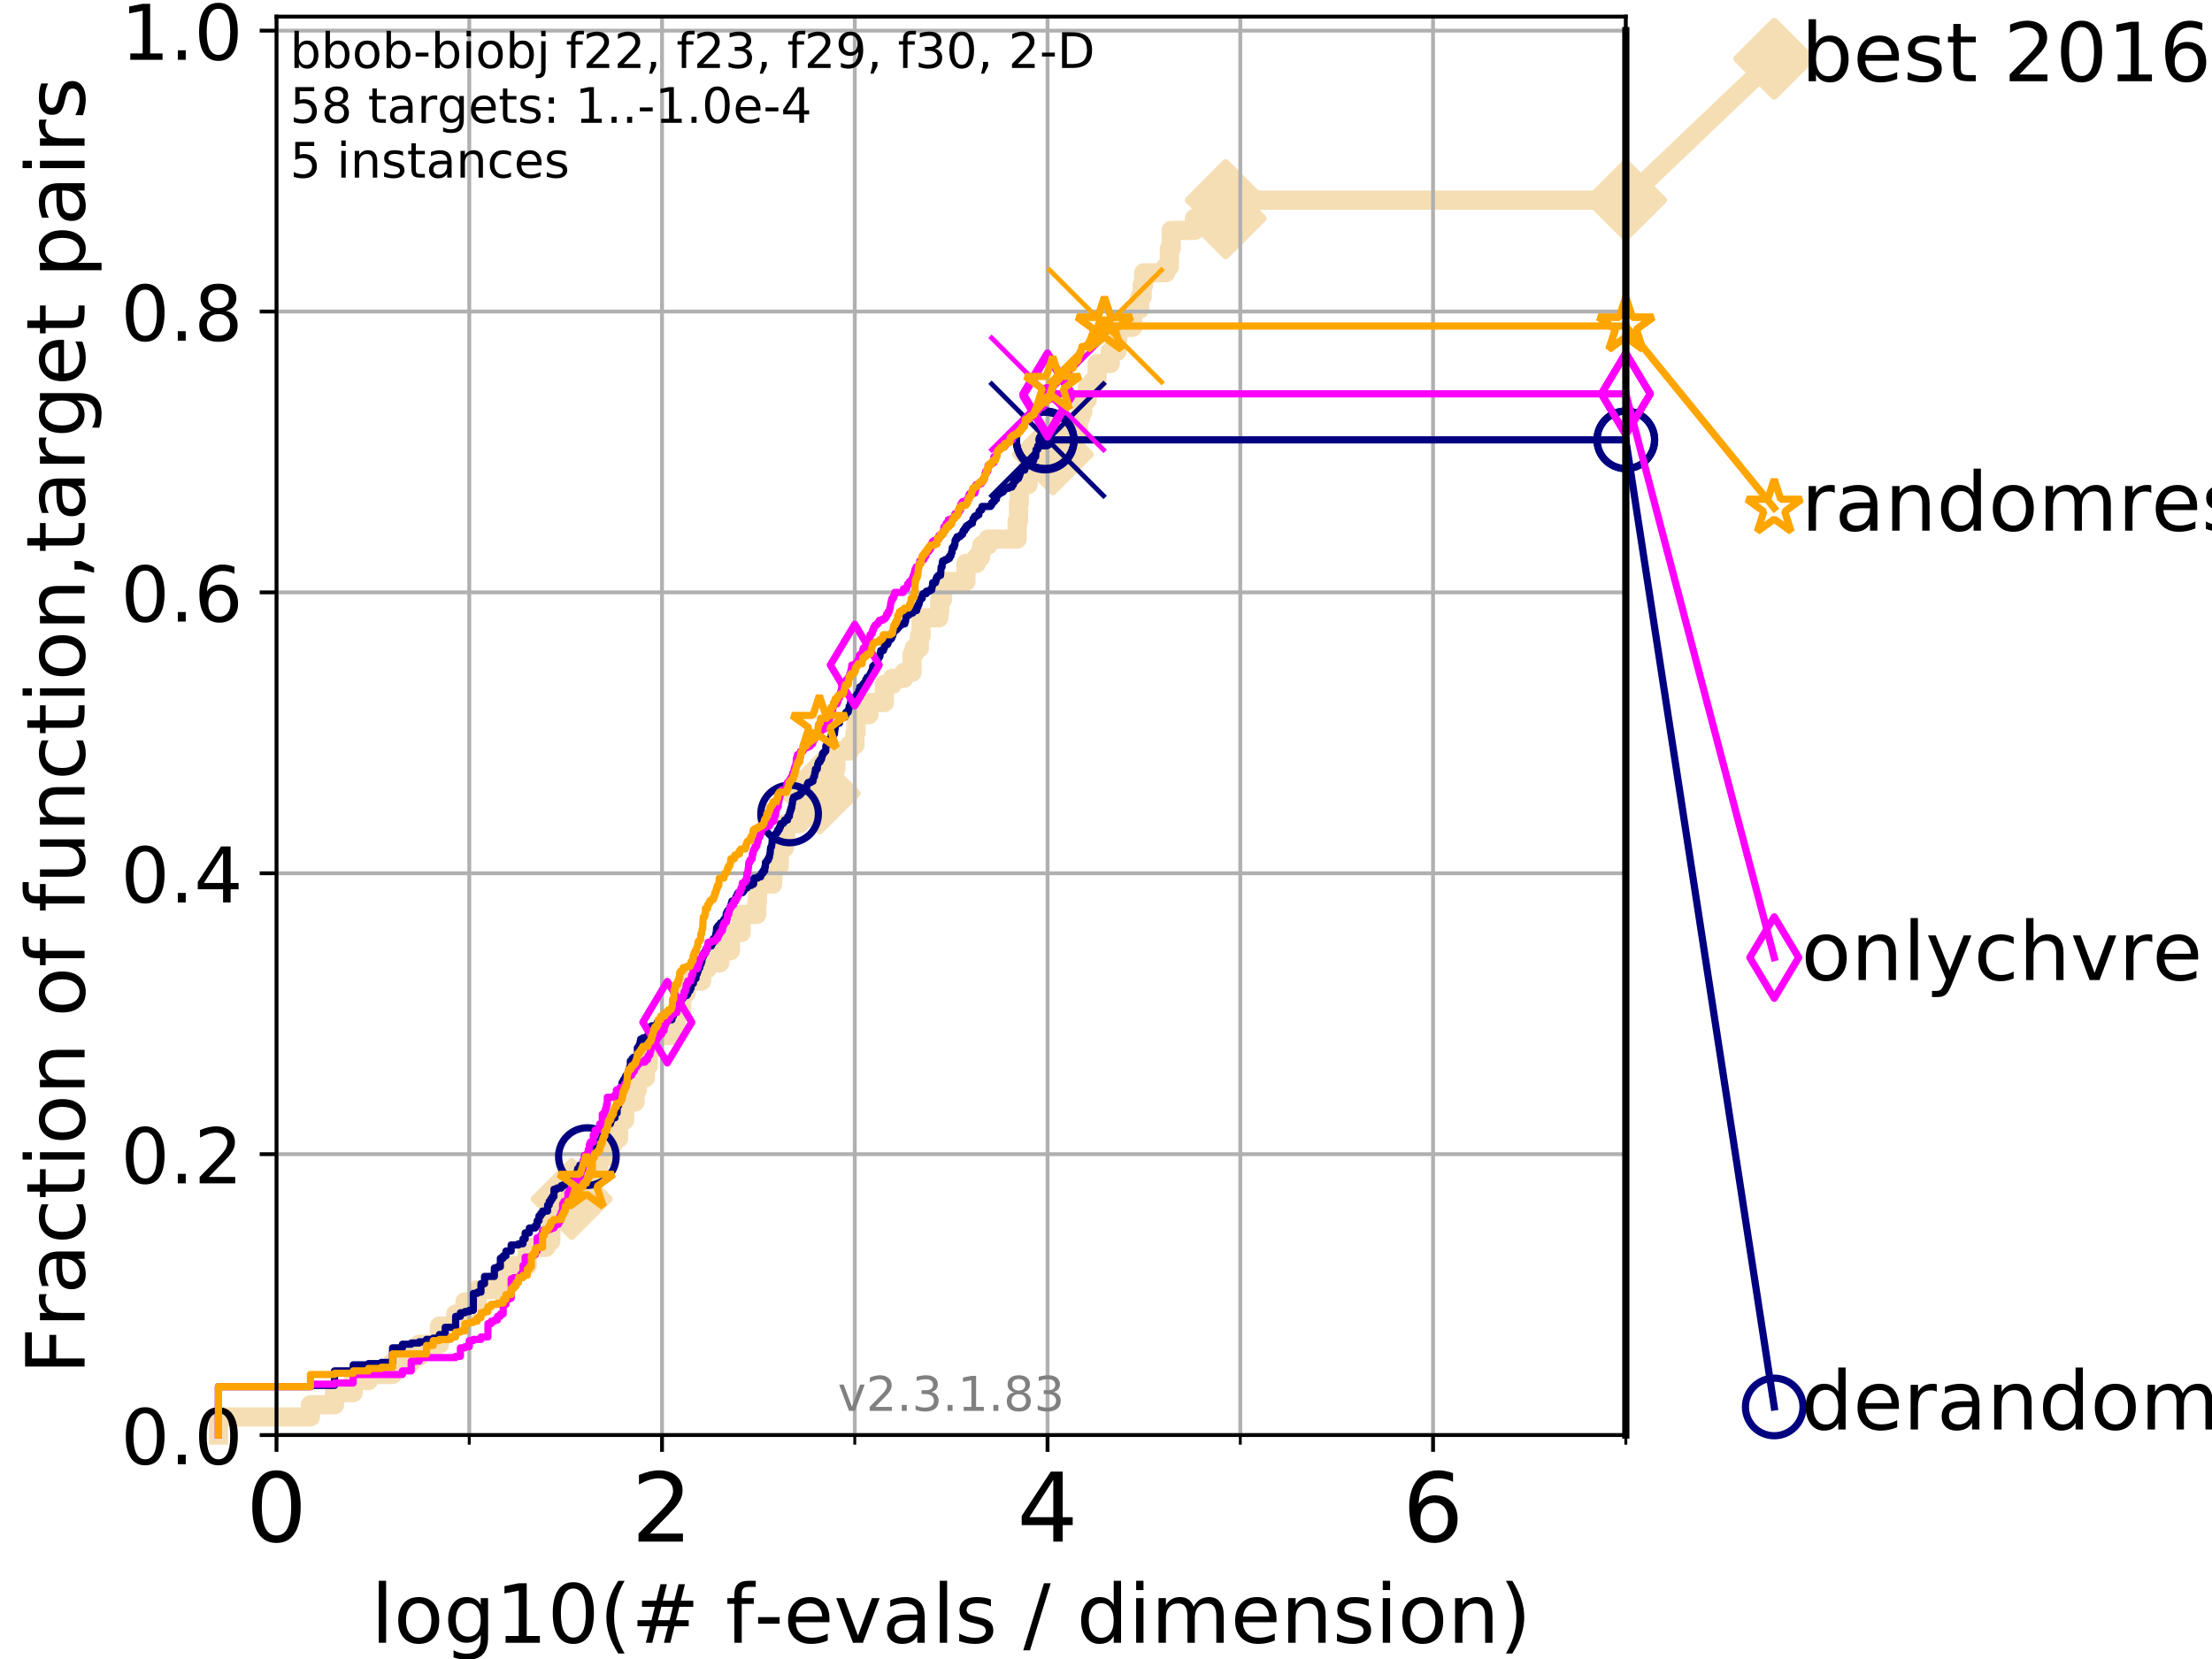 <?xml version="1.0" encoding="utf-8" standalone="no"?>
<!DOCTYPE svg PUBLIC "-//W3C//DTD SVG 1.1//EN"
  "http://www.w3.org/Graphics/SVG/1.1/DTD/svg11.dtd">
<!-- Created with matplotlib (https://matplotlib.org/) -->
<svg height="345.6pt" version="1.1" viewBox="0 0 460.8 345.6" width="460.8pt" xmlns="http://www.w3.org/2000/svg" xmlns:xlink="http://www.w3.org/1999/xlink">
 <defs>
  <style type="text/css">
*{stroke-linecap:butt;stroke-linejoin:round;}
  </style>
 </defs>
 <g id="figure_1">
  <g id="patch_1">
   <path d="M 0 345.6 
L 460.8 345.6 
L 460.8 0 
L 0 0 
z
" style="fill:#ffffff;"/>
  </g>
  <g id="axes_1">
   <g id="patch_2">
    <path d="M 57.6 298.944 
L 338.688 298.944 
L 338.688 3.456 
L 57.6 3.456 
z
" style="fill:#ffffff;"/>
   </g>
   <g id="line2d_1">
    <path d="M 45.512 298.944 
L 45.512 295.161 
L 64.671 295.161 
L 64.671 292.639 
L 69.688 292.639 
L 69.688 290.117 
L 73.579 290.117 
L 73.579 287.595 
L 76.759 287.595 
L 76.759 286.334 
L 81.776 286.334 
L 81.776 283.811 
L 85.667 283.811 
L 85.667 282.55 
L 87.33 282.55 
L 87.33 280.028 
L 91.535 280.028 
L 91.535 276.245 
L 94.921 276.245 
L 94.921 273.723 
L 96.861 273.723 
L 96.861 271.201 
L 99.418 271.201 
L 99.418 268.679 
L 103.623 268.679 
L 103.623 266.157 
L 104.826 266.157 
L 104.826 264.896 
L 105.952 264.896 
L 105.952 263.635 
L 109.843 263.635 
L 109.843 259.852 
L 113.735 259.852 
L 113.735 258.591 
L 114.751 258.591 
L 114.751 252.285 
L 118.839 252.285 
L 118.839 249.763 
L 119.097 249.763 
L 119.097 247.241 
L 119.352 247.241 
L 119.352 245.98 
L 122.148 245.98 
L 122.148 244.719 
L 124.744 244.719 
L 124.744 240.936 
L 126.839 240.936 
L 126.839 238.414 
L 127.643 238.414 
L 127.643 237.153 
L 128.856 237.153 
L 128.856 233.37 
L 130.128 233.37 
L 130.128 229.587 
L 132.303 229.587 
L 132.303 227.064 
L 132.777 227.064 
L 132.777 224.542 
L 134.45 224.542 
L 134.45 222.02 
L 135.077 222.02 
L 135.077 219.498 
L 135.281 219.498 
L 135.281 218.237 
L 136.362 218.237 
L 136.362 215.715 
L 139.887 215.715 
L 139.887 213.193 
L 140.871 213.193 
L 140.871 210.671 
L 142.01 210.671 
L 142.01 206.888 
L 142.95 206.888 
L 142.95 204.366 
L 146.162 204.366 
L 146.162 201.844 
L 147.318 201.844 
L 147.318 200.583 
L 149.955 200.583 
L 149.955 198.06 
L 152.169 198.06 
L 152.169 194.277 
L 154.406 194.277 
L 154.406 190.494 
L 157.642 190.494 
L 157.642 187.972 
L 157.782 187.972 
L 157.865 184.189 
L 160.961 184.189 
L 161.054 180.406 
L 162.325 180.406 
L 162.325 176.623 
L 163.409 176.623 
L 163.409 174.101 
L 163.689 174.101 
L 163.689 171.578 
L 166.612 171.578 
L 166.612 170.317 
L 169.1 170.317 
L 169.1 166.534 
L 170.338 166.534 
L 170.338 165.273 
L 170.78 165.273 
L 170.78 164.012 
L 173.621 164.012 
L 173.621 160.229 
L 174.131 160.229 
L 174.131 156.446 
L 176.978 156.446 
L 176.978 155.185 
L 178.101 155.185 
L 178.101 152.663 
L 178.326 152.663 
L 178.326 148.88 
L 181.019 148.88 
L 181.019 146.358 
L 184.231 146.358 
L 184.231 142.574 
L 185.905 142.574 
L 185.905 141.313 
L 188.302 141.313 
L 188.302 140.052 
L 190.001 140.052 
L 190.001 136.269 
L 190.461 136.269 
L 190.461 135.008 
L 191.521 135.008 
L 191.521 132.486 
L 191.884 132.486 
L 191.884 128.703 
L 195.593 128.703 
L 195.593 127.442 
L 195.765 127.442 
L 195.765 124.92 
L 196.346 124.92 
L 196.346 121.137 
L 201.228 121.137 
L 201.228 117.354 
L 203.422 117.354 
L 203.422 116.093 
L 204.25 116.093 
L 204.25 114.831 
L 204.52 114.831 
L 204.52 113.57 
L 205.815 113.57 
L 205.815 112.309 
L 211.892 112.309 
L 211.892 108.526 
L 212.185 108.526 
L 212.185 104.743 
L 212.337 104.743 
L 212.337 100.96 
L 214.173 100.96 
L 214.173 97.177 
L 218.348 97.177 
L 218.348 94.655 
L 219.327 94.655 
L 219.327 92.133 
L 221.685 92.133 
L 221.685 89.611 
L 224.639 89.611 
L 224.639 87.088 
L 225.104 87.088 
L 225.104 85.827 
L 225.559 85.827 
L 225.559 83.305 
L 226.478 83.305 
L 226.478 80.783 
L 227.565 80.783 
L 227.565 79.522 
L 228.54 79.522 
L 228.54 75.739 
L 231.293 75.739 
L 231.293 73.217 
L 232.658 73.217 
L 232.658 70.695 
L 232.871 70.695 
L 232.871 69.434 
L 233.033 69.434 
L 233.033 68.173 
L 235.957 68.173 
L 235.957 64.39 
L 237.42 64.39 
L 237.42 61.868 
L 237.925 61.868 
L 237.925 59.346 
L 238.247 59.346 
L 238.247 56.823 
L 242.851 56.823 
L 242.851 55.562 
L 243.607 55.562 
L 243.607 51.779 
L 243.968 51.779 
L 243.968 47.996 
L 248.868 47.996 
L 248.868 45.474 
L 255.341 45.474 
L 255.341 41.691 
L 338.688 41.691 
L 338.688 41.691 
" style="fill:none;stroke:#f5deb3;stroke-linecap:square;stroke-width:4;"/>
   </g>
   <g id="line2d_2">
    <defs>
     <path d="M 0 7.778 
L 7.778 0 
L 0 -7.778 
L -7.778 0 
z
" id="mab774d7ac7" style="stroke:#f5deb3;stroke-linejoin:miter;stroke-width:1.5;"/>
    </defs>
    <g>
     <use style="fill:#f5deb3;stroke:#f5deb3;stroke-linejoin:miter;stroke-width:1.5;" x="119.097" xlink:href="#mab774d7ac7" y="249.763"/>
     <use style="fill:#f5deb3;stroke:#f5deb3;stroke-linejoin:miter;stroke-width:1.5;" x="170.78" xlink:href="#mab774d7ac7" y="165.273"/>
     <use style="fill:#f5deb3;stroke:#f5deb3;stroke-linejoin:miter;stroke-width:1.5;" x="219.327" xlink:href="#mab774d7ac7" y="94.655"/>
     <use style="fill:#f5deb3;stroke:#f5deb3;stroke-linejoin:miter;stroke-width:1.5;" x="255.341" xlink:href="#mab774d7ac7" y="45.474"/>
     <use style="fill:#f5deb3;stroke:#f5deb3;stroke-linejoin:miter;stroke-width:1.5;" x="255.341" xlink:href="#mab774d7ac7" y="41.691"/>
     <use style="fill:#f5deb3;stroke:#f5deb3;stroke-linejoin:miter;stroke-width:1.5;" x="338.688" xlink:href="#mab774d7ac7" y="41.691"/>
    </g>
   </g>
   <g id="line2d_3">
    <path style="fill:none;stroke:#f5deb3;stroke-linecap:square;stroke-width:4;"/>
    <g/>
   </g>
   <g id="line2d_4">
    <path d="M 338.688 41.691 
L 369.608 12.233 
" style="fill:none;stroke:#f5deb3;stroke-linecap:square;stroke-width:4;"/>
    <g>
     <use style="fill:#f5deb3;stroke:#f5deb3;stroke-linejoin:miter;stroke-width:1.5;" x="338.688" xlink:href="#mab774d7ac7" y="41.691"/>
     <use style="fill:#f5deb3;stroke:#f5deb3;stroke-linejoin:miter;stroke-width:1.5;" x="369.608" xlink:href="#mab774d7ac7" y="12.233"/>
    </g>
   </g>
   <g id="matplotlib.axis_1">
    <g id="xtick_1">
     <g id="line2d_5">
      <path clip-path="url(#p1994c3e282)" d="M 57.6 298.944 
L 57.6 3.456 
" style="fill:none;stroke:#b0b0b0;stroke-linecap:square;stroke-width:0.8;"/>
     </g>
     <g id="line2d_6">
      <defs>
       <path d="M 0 0 
L 0 3.5 
" id="mfca3352d1d" style="stroke:#000000;stroke-width:0.8;"/>
      </defs>
      <g>
       <use style="stroke:#000000;stroke-width:0.8;" x="57.6" xlink:href="#mfca3352d1d" y="298.944"/>
      </g>
     </g>
     <g id="text_1">
      <!-- 0 -->
      <defs>
       <path d="M 31.781 66.406 
Q 24.172 66.406 20.328 58.906 
Q 16.5 51.422 16.5 36.375 
Q 16.5 21.391 20.328 13.891 
Q 24.172 6.391 31.781 6.391 
Q 39.453 6.391 43.281 13.891 
Q 47.125 21.391 47.125 36.375 
Q 47.125 51.422 43.281 58.906 
Q 39.453 66.406 31.781 66.406 
z
M 31.781 74.219 
Q 44.047 74.219 50.516 64.516 
Q 56.984 54.828 56.984 36.375 
Q 56.984 17.969 50.516 8.266 
Q 44.047 -1.422 31.781 -1.422 
Q 19.531 -1.422 13.062 8.266 
Q 6.594 17.969 6.594 36.375 
Q 6.594 54.828 13.062 64.516 
Q 19.531 74.219 31.781 74.219 
z
" id="DejaVuSans-48"/>
      </defs>
      <g transform="translate(51.237 321.141)scale(0.2 -0.2)">
       <use xlink:href="#DejaVuSans-48"/>
      </g>
     </g>
    </g>
    <g id="xtick_2">
     <g id="line2d_7">
      <path clip-path="url(#p1994c3e282)" d="M 137.911 298.944 
L 137.911 3.456 
" style="fill:none;stroke:#b0b0b0;stroke-linecap:square;stroke-width:0.8;"/>
     </g>
     <g id="line2d_8">
      <g>
       <use style="stroke:#000000;stroke-width:0.8;" x="137.911" xlink:href="#mfca3352d1d" y="298.944"/>
      </g>
     </g>
     <g id="text_2">
      <!-- 2 -->
      <defs>
       <path d="M 19.188 8.297 
L 53.609 8.297 
L 53.609 0 
L 7.328 0 
L 7.328 8.297 
Q 12.938 14.109 22.625 23.891 
Q 32.328 33.688 34.812 36.531 
Q 39.547 41.844 41.422 45.531 
Q 43.312 49.219 43.312 52.781 
Q 43.312 58.594 39.234 62.25 
Q 35.156 65.922 28.609 65.922 
Q 23.969 65.922 18.812 64.312 
Q 13.672 62.703 7.812 59.422 
L 7.812 69.391 
Q 13.766 71.781 18.938 73 
Q 24.125 74.219 28.422 74.219 
Q 39.75 74.219 46.484 68.547 
Q 53.219 62.891 53.219 53.422 
Q 53.219 48.922 51.531 44.891 
Q 49.859 40.875 45.406 35.406 
Q 44.188 33.984 37.641 27.219 
Q 31.109 20.453 19.188 8.297 
z
" id="DejaVuSans-50"/>
      </defs>
      <g transform="translate(131.548 321.141)scale(0.2 -0.2)">
       <use xlink:href="#DejaVuSans-50"/>
      </g>
     </g>
    </g>
    <g id="xtick_3">
     <g id="line2d_9">
      <path clip-path="url(#p1994c3e282)" d="M 218.222 298.944 
L 218.222 3.456 
" style="fill:none;stroke:#b0b0b0;stroke-linecap:square;stroke-width:0.8;"/>
     </g>
     <g id="line2d_10">
      <g>
       <use style="stroke:#000000;stroke-width:0.8;" x="218.222" xlink:href="#mfca3352d1d" y="298.944"/>
      </g>
     </g>
     <g id="text_3">
      <!-- 4 -->
      <defs>
       <path d="M 37.797 64.312 
L 12.891 25.391 
L 37.797 25.391 
z
M 35.203 72.906 
L 47.609 72.906 
L 47.609 25.391 
L 58.016 25.391 
L 58.016 17.188 
L 47.609 17.188 
L 47.609 0 
L 37.797 0 
L 37.797 17.188 
L 4.891 17.188 
L 4.891 26.703 
z
" id="DejaVuSans-52"/>
      </defs>
      <g transform="translate(211.859 321.141)scale(0.2 -0.2)">
       <use xlink:href="#DejaVuSans-52"/>
      </g>
     </g>
    </g>
    <g id="xtick_4">
     <g id="line2d_11">
      <path clip-path="url(#p1994c3e282)" d="M 298.533 298.944 
L 298.533 3.456 
" style="fill:none;stroke:#b0b0b0;stroke-linecap:square;stroke-width:0.8;"/>
     </g>
     <g id="line2d_12">
      <g>
       <use style="stroke:#000000;stroke-width:0.8;" x="298.533" xlink:href="#mfca3352d1d" y="298.944"/>
      </g>
     </g>
     <g id="text_4">
      <!-- 6 -->
      <defs>
       <path d="M 33.016 40.375 
Q 26.375 40.375 22.484 35.828 
Q 18.609 31.297 18.609 23.391 
Q 18.609 15.531 22.484 10.953 
Q 26.375 6.391 33.016 6.391 
Q 39.656 6.391 43.531 10.953 
Q 47.406 15.531 47.406 23.391 
Q 47.406 31.297 43.531 35.828 
Q 39.656 40.375 33.016 40.375 
z
M 52.594 71.297 
L 52.594 62.312 
Q 48.875 64.062 45.094 64.984 
Q 41.312 65.922 37.594 65.922 
Q 27.828 65.922 22.672 59.328 
Q 17.531 52.734 16.797 39.406 
Q 19.672 43.656 24.016 45.922 
Q 28.375 48.188 33.594 48.188 
Q 44.578 48.188 50.953 41.516 
Q 57.328 34.859 57.328 23.391 
Q 57.328 12.156 50.688 5.359 
Q 44.047 -1.422 33.016 -1.422 
Q 20.359 -1.422 13.672 8.266 
Q 6.984 17.969 6.984 36.375 
Q 6.984 53.656 15.188 63.938 
Q 23.391 74.219 37.203 74.219 
Q 40.922 74.219 44.703 73.484 
Q 48.484 72.75 52.594 71.297 
z
" id="DejaVuSans-54"/>
      </defs>
      <g transform="translate(292.17 321.141)scale(0.2 -0.2)">
       <use xlink:href="#DejaVuSans-54"/>
      </g>
     </g>
    </g>
    <g id="xtick_5">
     <g id="line2d_13">
      <path clip-path="url(#p1994c3e282)" d="M 97.755 298.944 
L 97.755 3.456 
" style="fill:none;stroke:#b0b0b0;stroke-linecap:square;stroke-width:0.8;"/>
     </g>
     <g id="line2d_14">
      <defs>
       <path d="M 0 0 
L 0 2 
" id="md23844b15f" style="stroke:#000000;stroke-width:0.6;"/>
      </defs>
      <g>
       <use style="stroke:#000000;stroke-width:0.6;" x="97.755" xlink:href="#md23844b15f" y="298.944"/>
      </g>
     </g>
    </g>
    <g id="xtick_6">
     <g id="line2d_15">
      <path clip-path="url(#p1994c3e282)" d="M 178.066 298.944 
L 178.066 3.456 
" style="fill:none;stroke:#b0b0b0;stroke-linecap:square;stroke-width:0.8;"/>
     </g>
     <g id="line2d_16">
      <g>
       <use style="stroke:#000000;stroke-width:0.6;" x="178.066" xlink:href="#md23844b15f" y="298.944"/>
      </g>
     </g>
    </g>
    <g id="xtick_7">
     <g id="line2d_17">
      <path clip-path="url(#p1994c3e282)" d="M 258.377 298.944 
L 258.377 3.456 
" style="fill:none;stroke:#b0b0b0;stroke-linecap:square;stroke-width:0.8;"/>
     </g>
     <g id="line2d_18">
      <g>
       <use style="stroke:#000000;stroke-width:0.6;" x="258.377" xlink:href="#md23844b15f" y="298.944"/>
      </g>
     </g>
    </g>
    <g id="xtick_8">
     <g id="line2d_19">
      <path clip-path="url(#p1994c3e282)" d="M 338.688 298.944 
L 338.688 3.456 
" style="fill:none;stroke:#b0b0b0;stroke-linecap:square;stroke-width:0.8;"/>
     </g>
     <g id="line2d_20">
      <g>
       <use style="stroke:#000000;stroke-width:0.6;" x="338.688" xlink:href="#md23844b15f" y="298.944"/>
      </g>
     </g>
    </g>
    <g id="text_5">
     <!-- log10(# f-evals / dimension) -->
     <defs>
      <path d="M 9.422 75.984 
L 18.406 75.984 
L 18.406 0 
L 9.422 0 
z
" id="DejaVuSans-108"/>
      <path d="M 30.609 48.391 
Q 23.391 48.391 19.188 42.75 
Q 14.984 37.109 14.984 27.297 
Q 14.984 17.484 19.156 11.844 
Q 23.344 6.203 30.609 6.203 
Q 37.797 6.203 41.984 11.859 
Q 46.188 17.531 46.188 27.297 
Q 46.188 37.016 41.984 42.703 
Q 37.797 48.391 30.609 48.391 
z
M 30.609 56 
Q 42.328 56 49.016 48.375 
Q 55.719 40.766 55.719 27.297 
Q 55.719 13.875 49.016 6.219 
Q 42.328 -1.422 30.609 -1.422 
Q 18.844 -1.422 12.172 6.219 
Q 5.516 13.875 5.516 27.297 
Q 5.516 40.766 12.172 48.375 
Q 18.844 56 30.609 56 
z
" id="DejaVuSans-111"/>
      <path d="M 45.406 27.984 
Q 45.406 37.75 41.375 43.109 
Q 37.359 48.484 30.078 48.484 
Q 22.859 48.484 18.828 43.109 
Q 14.797 37.75 14.797 27.984 
Q 14.797 18.266 18.828 12.891 
Q 22.859 7.516 30.078 7.516 
Q 37.359 7.516 41.375 12.891 
Q 45.406 18.266 45.406 27.984 
z
M 54.391 6.781 
Q 54.391 -7.172 48.188 -13.984 
Q 42 -20.797 29.203 -20.797 
Q 24.469 -20.797 20.266 -20.094 
Q 16.062 -19.391 12.109 -17.922 
L 12.109 -9.188 
Q 16.062 -11.328 19.922 -12.344 
Q 23.781 -13.375 27.781 -13.375 
Q 36.625 -13.375 41.016 -8.766 
Q 45.406 -4.156 45.406 5.172 
L 45.406 9.625 
Q 42.625 4.781 38.281 2.391 
Q 33.938 0 27.875 0 
Q 17.828 0 11.672 7.656 
Q 5.516 15.328 5.516 27.984 
Q 5.516 40.672 11.672 48.328 
Q 17.828 56 27.875 56 
Q 33.938 56 38.281 53.609 
Q 42.625 51.219 45.406 46.391 
L 45.406 54.688 
L 54.391 54.688 
z
" id="DejaVuSans-103"/>
      <path d="M 12.406 8.297 
L 28.516 8.297 
L 28.516 63.922 
L 10.984 60.406 
L 10.984 69.391 
L 28.422 72.906 
L 38.281 72.906 
L 38.281 8.297 
L 54.391 8.297 
L 54.391 0 
L 12.406 0 
z
" id="DejaVuSans-49"/>
      <path d="M 31 75.875 
Q 24.469 64.656 21.281 53.656 
Q 18.109 42.672 18.109 31.391 
Q 18.109 20.125 21.312 9.062 
Q 24.516 -2 31 -13.188 
L 23.188 -13.188 
Q 15.875 -1.703 12.234 9.375 
Q 8.594 20.453 8.594 31.391 
Q 8.594 42.281 12.203 53.312 
Q 15.828 64.359 23.188 75.875 
z
" id="DejaVuSans-40"/>
      <path d="M 51.125 44 
L 36.922 44 
L 32.812 27.688 
L 47.125 27.688 
z
M 43.797 71.781 
L 38.719 51.516 
L 52.984 51.516 
L 58.109 71.781 
L 65.922 71.781 
L 60.891 51.516 
L 76.125 51.516 
L 76.125 44 
L 58.984 44 
L 54.984 27.688 
L 70.516 27.688 
L 70.516 20.219 
L 53.078 20.219 
L 48 0 
L 40.188 0 
L 45.219 20.219 
L 30.906 20.219 
L 25.875 0 
L 18.016 0 
L 23.094 20.219 
L 7.719 20.219 
L 7.719 27.688 
L 24.906 27.688 
L 29 44 
L 13.281 44 
L 13.281 51.516 
L 30.906 51.516 
L 35.891 71.781 
z
" id="DejaVuSans-35"/>
      <path id="DejaVuSans-32"/>
      <path d="M 37.109 75.984 
L 37.109 68.5 
L 28.516 68.5 
Q 23.688 68.5 21.797 66.547 
Q 19.922 64.594 19.922 59.516 
L 19.922 54.688 
L 34.719 54.688 
L 34.719 47.703 
L 19.922 47.703 
L 19.922 0 
L 10.891 0 
L 10.891 47.703 
L 2.297 47.703 
L 2.297 54.688 
L 10.891 54.688 
L 10.891 58.5 
Q 10.891 67.625 15.141 71.797 
Q 19.391 75.984 28.609 75.984 
z
" id="DejaVuSans-102"/>
      <path d="M 4.891 31.391 
L 31.203 31.391 
L 31.203 23.391 
L 4.891 23.391 
z
" id="DejaVuSans-45"/>
      <path d="M 56.203 29.594 
L 56.203 25.203 
L 14.891 25.203 
Q 15.484 15.922 20.484 11.062 
Q 25.484 6.203 34.422 6.203 
Q 39.594 6.203 44.453 7.469 
Q 49.312 8.734 54.109 11.281 
L 54.109 2.781 
Q 49.266 0.734 44.188 -0.344 
Q 39.109 -1.422 33.891 -1.422 
Q 20.797 -1.422 13.156 6.188 
Q 5.516 13.812 5.516 26.812 
Q 5.516 40.234 12.766 48.109 
Q 20.016 56 32.328 56 
Q 43.359 56 49.781 48.891 
Q 56.203 41.797 56.203 29.594 
z
M 47.219 32.234 
Q 47.125 39.594 43.094 43.984 
Q 39.062 48.391 32.422 48.391 
Q 24.906 48.391 20.391 44.141 
Q 15.875 39.891 15.188 32.172 
z
" id="DejaVuSans-101"/>
      <path d="M 2.984 54.688 
L 12.5 54.688 
L 29.594 8.797 
L 46.688 54.688 
L 56.203 54.688 
L 35.688 0 
L 23.484 0 
z
" id="DejaVuSans-118"/>
      <path d="M 34.281 27.484 
Q 23.391 27.484 19.188 25 
Q 14.984 22.516 14.984 16.5 
Q 14.984 11.719 18.141 8.906 
Q 21.297 6.109 26.703 6.109 
Q 34.188 6.109 38.703 11.406 
Q 43.219 16.703 43.219 25.484 
L 43.219 27.484 
z
M 52.203 31.203 
L 52.203 0 
L 43.219 0 
L 43.219 8.297 
Q 40.141 3.328 35.547 0.953 
Q 30.953 -1.422 24.312 -1.422 
Q 15.922 -1.422 10.953 3.297 
Q 6 8.016 6 15.922 
Q 6 25.141 12.172 29.828 
Q 18.359 34.516 30.609 34.516 
L 43.219 34.516 
L 43.219 35.406 
Q 43.219 41.609 39.141 45 
Q 35.062 48.391 27.688 48.391 
Q 23 48.391 18.547 47.266 
Q 14.109 46.141 10.016 43.891 
L 10.016 52.203 
Q 14.938 54.109 19.578 55.047 
Q 24.219 56 28.609 56 
Q 40.484 56 46.344 49.844 
Q 52.203 43.703 52.203 31.203 
z
" id="DejaVuSans-97"/>
      <path d="M 44.281 53.078 
L 44.281 44.578 
Q 40.484 46.531 36.375 47.5 
Q 32.281 48.484 27.875 48.484 
Q 21.188 48.484 17.844 46.438 
Q 14.5 44.391 14.5 40.281 
Q 14.5 37.156 16.891 35.375 
Q 19.281 33.594 26.516 31.984 
L 29.594 31.297 
Q 39.156 29.25 43.188 25.516 
Q 47.219 21.781 47.219 15.094 
Q 47.219 7.469 41.188 3.016 
Q 35.156 -1.422 24.609 -1.422 
Q 20.219 -1.422 15.453 -0.562 
Q 10.688 0.297 5.422 2 
L 5.422 11.281 
Q 10.406 8.688 15.234 7.391 
Q 20.062 6.109 24.812 6.109 
Q 31.156 6.109 34.562 8.281 
Q 37.984 10.453 37.984 14.406 
Q 37.984 18.062 35.516 20.016 
Q 33.062 21.969 24.703 23.781 
L 21.578 24.516 
Q 13.234 26.266 9.516 29.906 
Q 5.812 33.547 5.812 39.891 
Q 5.812 47.609 11.281 51.797 
Q 16.75 56 26.812 56 
Q 31.781 56 36.172 55.266 
Q 40.578 54.547 44.281 53.078 
z
" id="DejaVuSans-115"/>
      <path d="M 25.391 72.906 
L 33.688 72.906 
L 8.297 -9.281 
L 0 -9.281 
z
" id="DejaVuSans-47"/>
      <path d="M 45.406 46.391 
L 45.406 75.984 
L 54.391 75.984 
L 54.391 0 
L 45.406 0 
L 45.406 8.203 
Q 42.578 3.328 38.25 0.953 
Q 33.938 -1.422 27.875 -1.422 
Q 17.969 -1.422 11.734 6.484 
Q 5.516 14.406 5.516 27.297 
Q 5.516 40.188 11.734 48.094 
Q 17.969 56 27.875 56 
Q 33.938 56 38.25 53.625 
Q 42.578 51.266 45.406 46.391 
z
M 14.797 27.297 
Q 14.797 17.391 18.875 11.75 
Q 22.953 6.109 30.078 6.109 
Q 37.203 6.109 41.297 11.75 
Q 45.406 17.391 45.406 27.297 
Q 45.406 37.203 41.297 42.844 
Q 37.203 48.484 30.078 48.484 
Q 22.953 48.484 18.875 42.844 
Q 14.797 37.203 14.797 27.297 
z
" id="DejaVuSans-100"/>
      <path d="M 9.422 54.688 
L 18.406 54.688 
L 18.406 0 
L 9.422 0 
z
M 9.422 75.984 
L 18.406 75.984 
L 18.406 64.594 
L 9.422 64.594 
z
" id="DejaVuSans-105"/>
      <path d="M 52 44.188 
Q 55.375 50.25 60.062 53.125 
Q 64.75 56 71.094 56 
Q 79.641 56 84.281 50.016 
Q 88.922 44.047 88.922 33.016 
L 88.922 0 
L 79.891 0 
L 79.891 32.719 
Q 79.891 40.578 77.094 44.375 
Q 74.312 48.188 68.609 48.188 
Q 61.625 48.188 57.562 43.547 
Q 53.516 38.922 53.516 30.906 
L 53.516 0 
L 44.484 0 
L 44.484 32.719 
Q 44.484 40.625 41.703 44.406 
Q 38.922 48.188 33.109 48.188 
Q 26.219 48.188 22.156 43.531 
Q 18.109 38.875 18.109 30.906 
L 18.109 0 
L 9.078 0 
L 9.078 54.688 
L 18.109 54.688 
L 18.109 46.188 
Q 21.188 51.219 25.484 53.609 
Q 29.781 56 35.688 56 
Q 41.656 56 45.828 52.969 
Q 50 49.953 52 44.188 
z
" id="DejaVuSans-109"/>
      <path d="M 54.891 33.016 
L 54.891 0 
L 45.906 0 
L 45.906 32.719 
Q 45.906 40.484 42.875 44.328 
Q 39.844 48.188 33.797 48.188 
Q 26.516 48.188 22.312 43.547 
Q 18.109 38.922 18.109 30.906 
L 18.109 0 
L 9.078 0 
L 9.078 54.688 
L 18.109 54.688 
L 18.109 46.188 
Q 21.344 51.125 25.703 53.562 
Q 30.078 56 35.797 56 
Q 45.219 56 50.047 50.172 
Q 54.891 44.344 54.891 33.016 
z
" id="DejaVuSans-110"/>
      <path d="M 8.016 75.875 
L 15.828 75.875 
Q 23.141 64.359 26.781 53.312 
Q 30.422 42.281 30.422 31.391 
Q 30.422 20.453 26.781 9.375 
Q 23.141 -1.703 15.828 -13.188 
L 8.016 -13.188 
Q 14.5 -2 17.703 9.062 
Q 20.906 20.125 20.906 31.391 
Q 20.906 42.672 17.703 53.656 
Q 14.5 64.656 8.016 75.875 
z
" id="DejaVuSans-41"/>
     </defs>
     <g transform="translate(77.303 342.218)scale(0.17 -0.17)">
      <use xlink:href="#DejaVuSans-108"/>
      <use x="27.783" xlink:href="#DejaVuSans-111"/>
      <use x="88.965" xlink:href="#DejaVuSans-103"/>
      <use x="152.441" xlink:href="#DejaVuSans-49"/>
      <use x="216.064" xlink:href="#DejaVuSans-48"/>
      <use x="279.688" xlink:href="#DejaVuSans-40"/>
      <use x="318.701" xlink:href="#DejaVuSans-35"/>
      <use x="402.49" xlink:href="#DejaVuSans-32"/>
      <use x="434.277" xlink:href="#DejaVuSans-102"/>
      <use x="469.404" xlink:href="#DejaVuSans-45"/>
      <use x="505.488" xlink:href="#DejaVuSans-101"/>
      <use x="567.012" xlink:href="#DejaVuSans-118"/>
      <use x="626.191" xlink:href="#DejaVuSans-97"/>
      <use x="687.471" xlink:href="#DejaVuSans-108"/>
      <use x="715.254" xlink:href="#DejaVuSans-115"/>
      <use x="767.354" xlink:href="#DejaVuSans-32"/>
      <use x="799.141" xlink:href="#DejaVuSans-47"/>
      <use x="832.832" xlink:href="#DejaVuSans-32"/>
      <use x="864.619" xlink:href="#DejaVuSans-100"/>
      <use x="928.096" xlink:href="#DejaVuSans-105"/>
      <use x="955.879" xlink:href="#DejaVuSans-109"/>
      <use x="1053.291" xlink:href="#DejaVuSans-101"/>
      <use x="1114.814" xlink:href="#DejaVuSans-110"/>
      <use x="1178.193" xlink:href="#DejaVuSans-115"/>
      <use x="1230.293" xlink:href="#DejaVuSans-105"/>
      <use x="1258.076" xlink:href="#DejaVuSans-111"/>
      <use x="1319.258" xlink:href="#DejaVuSans-110"/>
      <use x="1382.637" xlink:href="#DejaVuSans-41"/>
     </g>
    </g>
   </g>
   <g id="matplotlib.axis_2">
    <g id="ytick_1">
     <g id="line2d_21">
      <path clip-path="url(#p1994c3e282)" d="M 57.6 298.944 
L 338.688 298.944 
" style="fill:none;stroke:#b0b0b0;stroke-linecap:square;stroke-width:0.8;"/>
     </g>
     <g id="line2d_22">
      <defs>
       <path d="M 0 0 
L -3.5 0 
" id="m2107c156ff" style="stroke:#000000;stroke-width:0.8;"/>
      </defs>
      <g>
       <use style="stroke:#000000;stroke-width:0.8;" x="57.6" xlink:href="#m2107c156ff" y="298.944"/>
      </g>
     </g>
     <g id="text_6">
      <!-- 0.0 -->
      <defs>
       <path d="M 10.688 12.406 
L 21 12.406 
L 21 0 
L 10.688 0 
z
" id="DejaVuSans-46"/>
      </defs>
      <g transform="translate(25.155 305.023)scale(0.16 -0.16)">
       <use xlink:href="#DejaVuSans-48"/>
       <use x="63.623" xlink:href="#DejaVuSans-46"/>
       <use x="95.41" xlink:href="#DejaVuSans-48"/>
      </g>
     </g>
    </g>
    <g id="ytick_2">
     <g id="line2d_23">
      <path clip-path="url(#p1994c3e282)" d="M 57.6 240.432 
L 338.688 240.432 
" style="fill:none;stroke:#b0b0b0;stroke-linecap:square;stroke-width:0.8;"/>
     </g>
     <g id="line2d_24">
      <g>
       <use style="stroke:#000000;stroke-width:0.8;" x="57.6" xlink:href="#m2107c156ff" y="240.432"/>
      </g>
     </g>
     <g id="text_7">
      <!-- 0.2 -->
      <g transform="translate(25.155 246.51)scale(0.16 -0.16)">
       <use xlink:href="#DejaVuSans-48"/>
       <use x="63.623" xlink:href="#DejaVuSans-46"/>
       <use x="95.41" xlink:href="#DejaVuSans-50"/>
      </g>
     </g>
    </g>
    <g id="ytick_3">
     <g id="line2d_25">
      <path clip-path="url(#p1994c3e282)" d="M 57.6 181.919 
L 338.688 181.919 
" style="fill:none;stroke:#b0b0b0;stroke-linecap:square;stroke-width:0.8;"/>
     </g>
     <g id="line2d_26">
      <g>
       <use style="stroke:#000000;stroke-width:0.8;" x="57.6" xlink:href="#m2107c156ff" y="181.919"/>
      </g>
     </g>
     <g id="text_8">
      <!-- 0.4 -->
      <g transform="translate(25.155 187.998)scale(0.16 -0.16)">
       <use xlink:href="#DejaVuSans-48"/>
       <use x="63.623" xlink:href="#DejaVuSans-46"/>
       <use x="95.41" xlink:href="#DejaVuSans-52"/>
      </g>
     </g>
    </g>
    <g id="ytick_4">
     <g id="line2d_27">
      <path clip-path="url(#p1994c3e282)" d="M 57.6 123.407 
L 338.688 123.407 
" style="fill:none;stroke:#b0b0b0;stroke-linecap:square;stroke-width:0.8;"/>
     </g>
     <g id="line2d_28">
      <g>
       <use style="stroke:#000000;stroke-width:0.8;" x="57.6" xlink:href="#m2107c156ff" y="123.407"/>
      </g>
     </g>
     <g id="text_9">
      <!-- 0.6 -->
      <g transform="translate(25.155 129.485)scale(0.16 -0.16)">
       <use xlink:href="#DejaVuSans-48"/>
       <use x="63.623" xlink:href="#DejaVuSans-46"/>
       <use x="95.41" xlink:href="#DejaVuSans-54"/>
      </g>
     </g>
    </g>
    <g id="ytick_5">
     <g id="line2d_29">
      <path clip-path="url(#p1994c3e282)" d="M 57.6 64.894 
L 338.688 64.894 
" style="fill:none;stroke:#b0b0b0;stroke-linecap:square;stroke-width:0.8;"/>
     </g>
     <g id="line2d_30">
      <g>
       <use style="stroke:#000000;stroke-width:0.8;" x="57.6" xlink:href="#m2107c156ff" y="64.894"/>
      </g>
     </g>
     <g id="text_10">
      <!-- 0.8 -->
      <defs>
       <path d="M 31.781 34.625 
Q 24.75 34.625 20.719 30.859 
Q 16.703 27.094 16.703 20.516 
Q 16.703 13.922 20.719 10.156 
Q 24.75 6.391 31.781 6.391 
Q 38.812 6.391 42.859 10.172 
Q 46.922 13.969 46.922 20.516 
Q 46.922 27.094 42.891 30.859 
Q 38.875 34.625 31.781 34.625 
z
M 21.922 38.812 
Q 15.578 40.375 12.031 44.719 
Q 8.5 49.078 8.5 55.328 
Q 8.5 64.062 14.719 69.141 
Q 20.953 74.219 31.781 74.219 
Q 42.672 74.219 48.875 69.141 
Q 55.078 64.062 55.078 55.328 
Q 55.078 49.078 51.531 44.719 
Q 48 40.375 41.703 38.812 
Q 48.828 37.156 52.797 32.312 
Q 56.781 27.484 56.781 20.516 
Q 56.781 9.906 50.312 4.234 
Q 43.844 -1.422 31.781 -1.422 
Q 19.734 -1.422 13.25 4.234 
Q 6.781 9.906 6.781 20.516 
Q 6.781 27.484 10.781 32.312 
Q 14.797 37.156 21.922 38.812 
z
M 18.312 54.391 
Q 18.312 48.734 21.844 45.562 
Q 25.391 42.391 31.781 42.391 
Q 38.141 42.391 41.719 45.562 
Q 45.312 48.734 45.312 54.391 
Q 45.312 60.062 41.719 63.234 
Q 38.141 66.406 31.781 66.406 
Q 25.391 66.406 21.844 63.234 
Q 18.312 60.062 18.312 54.391 
z
" id="DejaVuSans-56"/>
      </defs>
      <g transform="translate(25.155 70.973)scale(0.16 -0.16)">
       <use xlink:href="#DejaVuSans-48"/>
       <use x="63.623" xlink:href="#DejaVuSans-46"/>
       <use x="95.41" xlink:href="#DejaVuSans-56"/>
      </g>
     </g>
    </g>
    <g id="ytick_6">
     <g id="line2d_31">
      <path clip-path="url(#p1994c3e282)" d="M 57.6 6.382 
L 338.688 6.382 
" style="fill:none;stroke:#b0b0b0;stroke-linecap:square;stroke-width:0.8;"/>
     </g>
     <g id="line2d_32">
      <g>
       <use style="stroke:#000000;stroke-width:0.8;" x="57.6" xlink:href="#m2107c156ff" y="6.382"/>
      </g>
     </g>
     <g id="text_11">
      <!-- 1.0 -->
      <g transform="translate(25.155 12.46)scale(0.16 -0.16)">
       <use xlink:href="#DejaVuSans-49"/>
       <use x="63.623" xlink:href="#DejaVuSans-46"/>
       <use x="95.41" xlink:href="#DejaVuSans-48"/>
      </g>
     </g>
    </g>
    <g id="text_12">
     <!-- Fraction of function,target pairs -->
     <defs>
      <path d="M 9.812 72.906 
L 51.703 72.906 
L 51.703 64.594 
L 19.672 64.594 
L 19.672 43.109 
L 48.578 43.109 
L 48.578 34.812 
L 19.672 34.812 
L 19.672 0 
L 9.812 0 
z
" id="DejaVuSans-70"/>
      <path d="M 41.109 46.297 
Q 39.594 47.172 37.812 47.578 
Q 36.031 48 33.891 48 
Q 26.266 48 22.188 43.047 
Q 18.109 38.094 18.109 28.812 
L 18.109 0 
L 9.078 0 
L 9.078 54.688 
L 18.109 54.688 
L 18.109 46.188 
Q 20.953 51.172 25.484 53.578 
Q 30.031 56 36.531 56 
Q 37.453 56 38.578 55.875 
Q 39.703 55.766 41.062 55.516 
z
" id="DejaVuSans-114"/>
      <path d="M 48.781 52.594 
L 48.781 44.188 
Q 44.969 46.297 41.141 47.344 
Q 37.312 48.391 33.406 48.391 
Q 24.656 48.391 19.812 42.844 
Q 14.984 37.312 14.984 27.297 
Q 14.984 17.281 19.812 11.734 
Q 24.656 6.203 33.406 6.203 
Q 37.312 6.203 41.141 7.25 
Q 44.969 8.297 48.781 10.406 
L 48.781 2.094 
Q 45.016 0.344 40.984 -0.531 
Q 36.969 -1.422 32.422 -1.422 
Q 20.062 -1.422 12.781 6.344 
Q 5.516 14.109 5.516 27.297 
Q 5.516 40.672 12.859 48.328 
Q 20.219 56 33.016 56 
Q 37.156 56 41.109 55.141 
Q 45.062 54.297 48.781 52.594 
z
" id="DejaVuSans-99"/>
      <path d="M 18.312 70.219 
L 18.312 54.688 
L 36.812 54.688 
L 36.812 47.703 
L 18.312 47.703 
L 18.312 18.016 
Q 18.312 11.328 20.141 9.422 
Q 21.969 7.516 27.594 7.516 
L 36.812 7.516 
L 36.812 0 
L 27.594 0 
Q 17.188 0 13.234 3.875 
Q 9.281 7.766 9.281 18.016 
L 9.281 47.703 
L 2.688 47.703 
L 2.688 54.688 
L 9.281 54.688 
L 9.281 70.219 
z
" id="DejaVuSans-116"/>
      <path d="M 8.5 21.578 
L 8.5 54.688 
L 17.484 54.688 
L 17.484 21.922 
Q 17.484 14.156 20.5 10.266 
Q 23.531 6.391 29.594 6.391 
Q 36.859 6.391 41.078 11.031 
Q 45.312 15.672 45.312 23.688 
L 45.312 54.688 
L 54.297 54.688 
L 54.297 0 
L 45.312 0 
L 45.312 8.406 
Q 42.047 3.422 37.719 1 
Q 33.406 -1.422 27.688 -1.422 
Q 18.266 -1.422 13.375 4.438 
Q 8.5 10.297 8.5 21.578 
z
M 31.109 56 
z
" id="DejaVuSans-117"/>
      <path d="M 11.719 12.406 
L 22.016 12.406 
L 22.016 4 
L 14.016 -11.625 
L 7.719 -11.625 
L 11.719 4 
z
" id="DejaVuSans-44"/>
      <path d="M 18.109 8.203 
L 18.109 -20.797 
L 9.078 -20.797 
L 9.078 54.688 
L 18.109 54.688 
L 18.109 46.391 
Q 20.953 51.266 25.266 53.625 
Q 29.594 56 35.594 56 
Q 45.562 56 51.781 48.094 
Q 58.016 40.188 58.016 27.297 
Q 58.016 14.406 51.781 6.484 
Q 45.562 -1.422 35.594 -1.422 
Q 29.594 -1.422 25.266 0.953 
Q 20.953 3.328 18.109 8.203 
z
M 48.688 27.297 
Q 48.688 37.203 44.609 42.844 
Q 40.531 48.484 33.406 48.484 
Q 26.266 48.484 22.188 42.844 
Q 18.109 37.203 18.109 27.297 
Q 18.109 17.391 22.188 11.75 
Q 26.266 6.109 33.406 6.109 
Q 40.531 6.109 44.609 11.75 
Q 48.688 17.391 48.688 27.297 
z
" id="DejaVuSans-112"/>
     </defs>
     <g transform="translate(17.62 286.339)rotate(-90)scale(0.17 -0.17)">
      <use xlink:href="#DejaVuSans-70"/>
      <use x="57.41" xlink:href="#DejaVuSans-114"/>
      <use x="98.523" xlink:href="#DejaVuSans-97"/>
      <use x="159.803" xlink:href="#DejaVuSans-99"/>
      <use x="214.783" xlink:href="#DejaVuSans-116"/>
      <use x="253.992" xlink:href="#DejaVuSans-105"/>
      <use x="281.775" xlink:href="#DejaVuSans-111"/>
      <use x="342.957" xlink:href="#DejaVuSans-110"/>
      <use x="406.336" xlink:href="#DejaVuSans-32"/>
      <use x="438.123" xlink:href="#DejaVuSans-111"/>
      <use x="499.305" xlink:href="#DejaVuSans-102"/>
      <use x="534.51" xlink:href="#DejaVuSans-32"/>
      <use x="566.297" xlink:href="#DejaVuSans-102"/>
      <use x="601.502" xlink:href="#DejaVuSans-117"/>
      <use x="664.881" xlink:href="#DejaVuSans-110"/>
      <use x="728.26" xlink:href="#DejaVuSans-99"/>
      <use x="783.24" xlink:href="#DejaVuSans-116"/>
      <use x="822.449" xlink:href="#DejaVuSans-105"/>
      <use x="850.232" xlink:href="#DejaVuSans-111"/>
      <use x="911.414" xlink:href="#DejaVuSans-110"/>
      <use x="974.793" xlink:href="#DejaVuSans-44"/>
      <use x="1006.58" xlink:href="#DejaVuSans-116"/>
      <use x="1045.789" xlink:href="#DejaVuSans-97"/>
      <use x="1107.068" xlink:href="#DejaVuSans-114"/>
      <use x="1148.166" xlink:href="#DejaVuSans-103"/>
      <use x="1211.643" xlink:href="#DejaVuSans-101"/>
      <use x="1273.166" xlink:href="#DejaVuSans-116"/>
      <use x="1312.375" xlink:href="#DejaVuSans-32"/>
      <use x="1344.162" xlink:href="#DejaVuSans-112"/>
      <use x="1407.639" xlink:href="#DejaVuSans-97"/>
      <use x="1468.918" xlink:href="#DejaVuSans-105"/>
      <use x="1496.701" xlink:href="#DejaVuSans-114"/>
      <use x="1537.814" xlink:href="#DejaVuSans-115"/>
     </g>
    </g>
   </g>
   <g id="line2d_33">
    <defs>
     <path d="M 0 1.5 
C 0.398 1.5 0.779 1.342 1.061 1.061 
C 1.342 0.779 1.5 0.398 1.5 0 
C 1.5 -0.398 1.342 -0.779 1.061 -1.061 
C 0.779 -1.342 0.398 -1.5 0 -1.5 
C -0.398 -1.5 -0.779 -1.342 -1.061 -1.061 
C -1.342 -0.779 -1.5 -0.398 -1.5 0 
C -1.5 0.398 -1.342 0.779 -1.061 1.061 
C -0.779 1.342 -0.398 1.5 0 1.5 
z
" id="m779667ac3d" style="stroke:#f5deb3;"/>
    </defs>
    <g>
     <use style="fill:#f5deb3;stroke:#f5deb3;" x="255.341" xlink:href="#m779667ac3d" y="41.691"/>
     <use style="fill:#f5deb3;stroke:#f5deb3;" x="255.341" xlink:href="#m779667ac3d" y="41.691"/>
    </g>
   </g>
   <g id="line2d_34">
    <defs>
     <path d="M 0 1.5 
C 0.398 1.5 0.779 1.342 1.061 1.061 
C 1.342 0.779 1.5 0.398 1.5 0 
C 1.5 -0.398 1.342 -0.779 1.061 -1.061 
C 0.779 -1.342 0.398 -1.5 0 -1.5 
C -0.398 -1.5 -0.779 -1.342 -1.061 -1.061 
C -1.342 -0.779 -1.5 -0.398 -1.5 0 
C -1.5 0.398 -1.342 0.779 -1.061 1.061 
C -0.779 1.342 -0.398 1.5 0 1.5 
z
" id="m5ee613cad2" style="stroke:#000080;"/>
    </defs>
    <g>
     <use style="fill:#000080;stroke:#000080;" x="217.722" xlink:href="#m5ee613cad2" y="91.628"/>
     <use style="fill:#000080;stroke:#000080;" x="217.722" xlink:href="#m5ee613cad2" y="91.628"/>
    </g>
   </g>
   <g id="line2d_35">
    <path d="M 45.512 298.944 
L 45.512 288.856 
L 64.671 288.856 
L 64.671 288.603 
L 69.688 288.603 
L 69.688 285.577 
L 73.579 285.577 
L 73.579 284.316 
L 76.759 284.316 
L 76.759 284.064 
L 79.447 284.064 
L 79.447 283.811 
L 81.776 283.811 
L 81.776 280.785 
L 83.83 280.785 
L 83.83 280.028 
L 85.667 280.028 
L 85.667 279.776 
L 87.33 279.776 
L 87.33 279.524 
L 88.847 279.524 
L 88.847 279.019 
L 90.243 279.019 
L 90.243 278.767 
L 91.535 278.767 
L 91.535 278.011 
L 92.738 278.011 
L 92.738 276.497 
L 94.921 276.497 
L 94.921 274.228 
L 95.918 274.228 
L 95.918 273.471 
L 96.861 273.471 
L 96.861 273.219 
L 97.755 273.219 
L 97.755 272.966 
L 98.606 272.966 
L 98.606 269.436 
L 99.418 269.436 
L 99.418 269.183 
L 100.193 269.183 
L 100.193 267.418 
L 100.935 267.418 
L 100.935 265.905 
L 102.989 265.905 
L 102.989 264.139 
L 103.623 264.139 
L 103.623 263.887 
L 104.235 263.887 
L 104.235 262.121 
L 104.826 262.121 
L 104.826 261.617 
L 105.398 261.617 
L 105.398 260.608 
L 106.489 260.608 
L 106.489 259.347 
L 108.006 259.347 
L 108.006 259.095 
L 108.949 259.095 
L 108.949 258.086 
L 109.402 258.086 
L 109.402 256.825 
L 110.274 256.825 
L 110.274 255.816 
L 111.506 255.816 
L 111.506 255.312 
L 111.897 255.312 
L 111.897 254.303 
L 112.281 254.303 
L 112.281 253.294 
L 112.656 253.294 
L 112.656 252.79 
L 113.023 252.79 
L 113.023 252.285 
L 114.08 252.285 
L 114.08 251.024 
L 114.419 251.024 
L 114.419 250.268 
L 114.751 250.268 
L 114.751 249.763 
L 115.077 249.763 
L 115.077 249.259 
L 115.397 249.259 
L 115.397 247.746 
L 116.02 247.746 
L 116.02 247.493 
L 116.914 247.493 
L 116.914 246.989 
L 117.486 246.989 
L 117.486 246.737 
L 118.839 246.737 
L 118.839 245.728 
L 119.352 245.728 
L 119.352 245.476 
L 119.603 245.476 
L 119.603 245.223 
L 119.85 245.223 
L 119.85 244.719 
L 120.094 244.719 
L 120.094 244.215 
L 120.335 244.215 
L 120.335 243.458 
L 120.806 243.458 
L 120.806 242.701 
L 121.712 242.701 
L 121.712 242.449 
L 121.931 242.449 
L 121.931 241.693 
L 122.148 241.693 
L 122.148 241.188 
L 122.362 241.188 
L 122.362 240.936 
L 122.782 240.936 
L 122.782 240.684 
L 123.193 240.684 
L 123.193 240.432 
L 123.594 240.432 
L 123.594 240.179 
L 123.791 240.179 
L 123.791 239.17 
L 123.985 239.17 
L 123.985 238.666 
L 124.369 238.666 
L 124.369 237.909 
L 124.928 237.909 
L 124.928 237.657 
L 125.292 237.657 
L 125.292 236.901 
L 125.471 236.901 
L 125.471 236.648 
L 125.996 236.648 
L 125.996 235.64 
L 126.168 235.64 
L 126.168 235.387 
L 126.338 235.387 
L 126.338 234.379 
L 126.839 234.379 
L 126.839 234.126 
L 127.165 234.126 
L 127.165 233.622 
L 127.326 233.622 
L 127.326 232.865 
L 128.108 232.865 
L 128.108 232.109 
L 128.26 232.109 
L 128.26 231.856 
L 128.561 231.856 
L 128.561 230.595 
L 128.709 230.595 
L 128.709 230.343 
L 128.856 230.343 
L 128.856 229.334 
L 129.147 229.334 
L 129.147 228.073 
L 129.433 228.073 
L 129.433 227.317 
L 129.574 227.317 
L 129.574 225.551 
L 129.714 225.551 
L 129.714 225.299 
L 129.853 225.299 
L 129.853 225.047 
L 129.991 225.047 
L 129.991 224.795 
L 130.264 224.795 
L 130.264 224.29 
L 130.398 224.29 
L 130.398 224.038 
L 130.796 224.038 
L 130.796 223.534 
L 130.927 223.534 
L 130.927 223.029 
L 131.056 223.029 
L 131.056 222.525 
L 131.185 222.525 
L 131.185 222.272 
L 131.313 222.272 
L 131.313 221.011 
L 131.691 221.011 
L 131.691 220.507 
L 131.938 220.507 
L 131.938 220.255 
L 132.66 220.255 
L 132.66 219.75 
L 132.777 219.75 
L 132.777 218.237 
L 133.01 218.237 
L 133.01 217.985 
L 133.125 217.985 
L 133.125 217.733 
L 133.239 217.733 
L 133.239 217.481 
L 133.353 217.481 
L 133.353 216.976 
L 133.466 216.976 
L 133.466 216.472 
L 133.91 216.472 
L 133.91 216.219 
L 134.87 216.219 
L 134.87 215.715 
L 135.077 215.715 
L 135.179 213.95 
L 135.78 213.95 
L 135.78 213.697 
L 136.645 213.697 
L 136.645 213.445 
L 136.924 213.445 
L 136.924 212.941 
L 137.998 212.941 
L 137.998 212.436 
L 139.965 212.436 
L 139.965 211.68 
L 140.272 211.68 
L 140.348 211.175 
L 140.424 211.175 
L 140.424 210.671 
L 140.944 210.671 
L 140.944 210.166 
L 141.307 210.166 
L 141.307 209.662 
L 141.592 209.662 
L 141.662 208.653 
L 141.802 208.653 
L 141.802 208.149 
L 142.148 208.149 
L 142.148 207.897 
L 142.352 207.897 
L 142.352 207.392 
L 143.08 207.392 
L 143.08 207.14 
L 143.273 207.14 
L 143.273 206.636 
L 143.464 206.636 
L 143.464 206.383 
L 143.716 206.383 
L 143.716 205.879 
L 143.965 205.879 
L 144.026 205.122 
L 144.087 205.122 
L 144.087 204.87 
L 144.451 204.87 
L 144.451 203.861 
L 144.982 203.861 
L 145.04 202.852 
L 145.27 202.852 
L 145.27 202.348 
L 145.441 202.348 
L 145.441 201.844 
L 145.61 201.844 
L 145.61 201.591 
L 145.777 201.591 
L 145.777 200.835 
L 146.053 200.835 
L 146.053 200.33 
L 146.216 200.33 
L 146.27 199.574 
L 146.378 199.574 
L 146.378 199.069 
L 146.644 199.069 
L 146.749 198.313 
L 147.01 198.313 
L 147.01 197.808 
L 147.318 197.808 
L 147.419 197.052 
L 148.21 197.052 
L 148.21 196.547 
L 148.497 196.547 
L 148.592 195.538 
L 149.058 195.538 
L 149.104 194.529 
L 149.196 194.529 
L 149.287 193.268 
L 149.468 193.268 
L 149.468 193.016 
L 149.647 193.016 
L 149.647 192.764 
L 149.955 192.764 
L 149.955 192.512 
L 150.086 192.512 
L 150.086 192.26 
L 150.514 192.26 
L 150.514 192.007 
L 150.808 192.007 
L 150.808 191.503 
L 151.056 191.503 
L 151.056 191.251 
L 151.219 191.251 
L 151.301 190.242 
L 151.542 190.242 
L 151.542 189.738 
L 151.936 189.738 
L 151.936 189.233 
L 152.053 189.233 
L 152.053 188.981 
L 152.246 188.981 
L 152.322 188.224 
L 152.398 188.224 
L 152.474 187.72 
L 153.215 187.72 
L 153.251 186.963 
L 153.359 186.963 
L 153.359 186.711 
L 153.609 186.711 
L 153.609 186.207 
L 153.75 186.207 
L 153.75 185.954 
L 154.708 185.954 
L 154.708 185.702 
L 154.906 185.702 
L 154.906 185.45 
L 155.07 185.45 
L 155.07 184.946 
L 155.679 184.946 
L 155.773 184.441 
L 156.539 184.441 
L 156.539 184.189 
L 156.982 184.189 
L 157.07 182.928 
L 157.837 182.928 
L 157.837 182.676 
L 158.466 182.676 
L 158.493 182.171 
L 158.599 182.171 
L 158.599 181.919 
L 158.942 181.919 
L 158.942 181.415 
L 159.304 181.415 
L 159.304 180.658 
L 159.431 180.658 
L 159.457 179.649 
L 159.658 179.649 
L 159.658 179.397 
L 159.833 179.397 
L 159.833 179.145 
L 160.055 179.145 
L 160.103 178.64 
L 160.274 178.64 
L 160.37 177.884 
L 160.418 177.884 
L 160.514 176.623 
L 160.609 176.623 
L 160.609 176.37 
L 160.727 176.37 
L 160.821 175.614 
L 160.845 175.614 
L 160.868 174.605 
L 161.008 174.605 
L 161.008 174.101 
L 161.443 174.101 
L 161.443 173.848 
L 161.623 173.848 
L 161.623 173.596 
L 161.801 173.596 
L 161.801 173.344 
L 162.021 173.344 
L 162.021 172.84 
L 162.346 172.84 
L 162.346 172.335 
L 162.56 172.335 
L 162.602 171.578 
L 163.144 171.578 
L 163.144 171.326 
L 163.348 171.326 
L 163.449 170.822 
L 164.063 170.822 
L 164.121 170.065 
L 164.448 170.065 
L 164.486 169.309 
L 164.581 169.309 
L 164.638 168.804 
L 164.769 168.804 
L 164.769 168.3 
L 164.918 168.3 
L 164.992 167.543 
L 165.047 167.543 
L 165.157 166.534 
L 165.212 166.534 
L 165.321 166.03 
L 165.821 166.03 
L 165.821 165.778 
L 166.443 165.778 
L 166.443 165.525 
L 166.779 165.525 
L 166.846 165.021 
L 167.256 165.021 
L 167.256 164.769 
L 167.481 164.769 
L 167.481 164.517 
L 167.877 164.517 
L 167.97 164.012 
L 168.048 164.012 
L 168.11 163.508 
L 168.217 163.508 
L 168.217 163.256 
L 168.34 163.256 
L 168.34 163.003 
L 168.924 163.003 
L 168.924 162.751 
L 169.36 162.751 
L 169.446 161.995 
L 169.546 161.995 
L 169.546 161.742 
L 169.687 161.742 
L 169.73 160.986 
L 169.856 160.986 
L 169.856 160.229 
L 170.242 160.229 
L 170.338 159.22 
L 170.406 159.22 
L 170.513 158.716 
L 170.846 158.716 
L 170.846 158.211 
L 171.121 158.211 
L 171.225 157.707 
L 171.238 157.707 
L 171.238 157.455 
L 171.353 157.455 
L 171.353 156.95 
L 171.583 156.95 
L 171.583 156.698 
L 171.821 156.698 
L 171.821 156.446 
L 172.032 156.446 
L 172.032 155.437 
L 172.155 155.437 
L 172.155 155.185 
L 172.386 155.185 
L 172.47 154.176 
L 172.956 154.176 
L 173.061 153.672 
L 173.096 153.672 
L 173.154 153.167 
L 173.666 153.167 
L 173.666 152.915 
L 173.823 152.915 
L 173.922 151.906 
L 173.966 151.906 
L 174.044 151.15 
L 174.098 151.15 
L 174.098 150.897 
L 174.348 150.897 
L 174.348 150.645 
L 174.88 150.645 
L 174.901 149.636 
L 175.334 149.636 
L 175.334 149.384 
L 176.014 149.384 
L 176.014 149.132 
L 176.161 149.132 
L 176.219 148.375 
L 176.697 148.375 
L 176.697 147.871 
L 176.81 147.871 
L 176.904 147.114 
L 177.107 147.114 
L 177.218 146.105 
L 178.031 146.105 
L 178.049 145.349 
L 178.145 145.349 
L 178.145 145.097 
L 178.395 145.097 
L 178.505 144.592 
L 178.901 144.592 
L 178.901 143.835 
L 179.115 143.835 
L 179.132 143.079 
L 179.665 143.079 
L 179.72 142.574 
L 179.925 142.574 
L 179.925 142.322 
L 180.236 142.322 
L 180.236 142.07 
L 180.351 142.07 
L 180.351 141.566 
L 180.64 141.566 
L 180.64 141.061 
L 181.056 141.061 
L 181.056 140.809 
L 181.282 140.809 
L 181.282 140.305 
L 181.441 140.305 
L 181.534 139.8 
L 181.698 139.8 
L 181.782 139.044 
L 181.811 139.044 
L 181.811 138.791 
L 182.076 138.791 
L 182.076 138.539 
L 182.419 138.539 
L 182.419 138.287 
L 182.789 138.287 
L 182.882 137.53 
L 182.921 137.53 
L 182.921 137.026 
L 183.105 137.026 
L 183.105 136.774 
L 183.293 136.774 
L 183.364 136.017 
L 183.454 136.017 
L 183.473 135.513 
L 184.046 135.513 
L 184.12 135.008 
L 184.237 135.008 
L 184.261 134.252 
L 184.891 134.252 
L 184.891 133.999 
L 185.015 133.999 
L 185.015 133.495 
L 185.19 133.495 
L 185.19 133.243 
L 185.528 133.243 
L 185.528 132.991 
L 185.765 132.991 
L 185.805 132.486 
L 185.972 132.486 
L 185.972 131.982 
L 186.126 131.982 
L 186.17 131.477 
L 186.436 131.477 
L 186.436 131.225 
L 186.794 131.225 
L 186.794 130.973 
L 187.01 130.973 
L 187.01 130.721 
L 187.238 130.721 
L 187.238 130.468 
L 187.458 130.468 
L 187.458 130.216 
L 187.811 130.216 
L 187.811 129.964 
L 188.481 129.964 
L 188.505 129.46 
L 188.648 129.46 
L 188.738 128.451 
L 188.861 128.451 
L 188.861 128.199 
L 189.292 128.199 
L 189.292 127.946 
L 189.623 127.946 
L 189.623 127.694 
L 190.159 127.694 
L 190.159 127.442 
L 190.367 127.442 
L 190.367 127.19 
L 190.968 127.19 
L 191.001 126.433 
L 191.236 126.433 
L 191.236 125.929 
L 191.444 125.929 
L 191.549 125.424 
L 191.569 125.424 
L 191.601 124.92 
L 191.793 124.92 
L 191.793 124.668 
L 192.107 124.668 
L 192.154 123.911 
L 192.332 123.911 
L 192.332 123.659 
L 192.974 123.659 
L 192.974 123.154 
L 193.654 123.154 
L 193.654 122.902 
L 194.081 122.902 
L 194.192 122.146 
L 194.247 122.146 
L 194.278 121.389 
L 194.89 121.389 
L 194.893 120.884 
L 195.055 120.884 
L 195.062 120.38 
L 195.193 120.38 
L 195.193 120.128 
L 195.439 120.128 
L 195.439 119.876 
L 195.935 119.876 
L 196.035 118.362 
L 196.053 118.362 
L 196.053 118.11 
L 196.245 118.11 
L 196.306 117.101 
L 196.367 117.101 
L 196.367 116.849 
L 196.864 116.849 
L 196.864 116.597 
L 197.364 116.597 
L 197.364 116.345 
L 197.791 116.345 
L 197.791 115.84 
L 198.104 115.84 
L 198.192 115.084 
L 198.337 115.084 
L 198.378 114.075 
L 198.741 114.075 
L 198.741 113.57 
L 198.906 113.57 
L 198.964 112.562 
L 199.084 112.562 
L 199.084 112.309 
L 199.359 112.309 
L 199.359 111.805 
L 199.978 111.805 
L 199.978 111.553 
L 200.244 111.553 
L 200.244 111.301 
L 200.535 111.301 
L 200.636 110.544 
L 200.979 110.544 
L 200.979 110.04 
L 201.325 110.04 
L 201.325 109.535 
L 201.711 109.535 
L 201.711 109.283 
L 202.093 109.283 
L 202.093 109.031 
L 202.564 109.031 
L 202.647 108.274 
L 202.724 108.274 
L 202.724 108.022 
L 202.951 108.022 
L 203.035 107.517 
L 203.538 107.517 
L 203.538 107.265 
L 203.914 107.265 
L 203.952 106.509 
L 204.182 106.509 
L 204.182 106.256 
L 204.487 106.256 
L 204.573 105.5 
L 206.354 105.5 
L 206.354 105.248 
L 206.575 105.248 
L 206.575 104.743 
L 206.856 104.743 
L 206.856 104.491 
L 207.163 104.491 
L 207.198 103.986 
L 207.589 103.986 
L 207.632 103.23 
L 207.854 103.23 
L 207.854 102.978 
L 208.133 102.978 
L 208.133 102.725 
L 208.559 102.725 
L 208.559 102.473 
L 208.991 102.473 
L 208.991 101.969 
L 209.393 101.969 
L 209.393 101.717 
L 210.125 101.717 
L 210.125 101.464 
L 210.805 101.464 
L 210.855 100.96 
L 211.119 100.96 
L 211.183 100.203 
L 211.597 100.203 
L 211.686 99.699 
L 212.17 99.699 
L 212.255 99.195 
L 212.398 99.195 
L 212.398 98.69 
L 212.547 98.69 
L 212.547 98.186 
L 212.709 98.186 
L 212.709 97.933 
L 213.471 97.933 
L 213.471 97.429 
L 213.651 97.429 
L 213.651 97.177 
L 213.777 97.177 
L 213.777 96.925 
L 213.995 96.925 
L 213.995 96.672 
L 214.851 96.672 
L 214.851 96.168 
L 215.139 96.168 
L 215.139 95.916 
L 215.347 95.916 
L 215.413 95.159 
L 215.746 95.159 
L 215.835 93.646 
L 216.179 93.646 
L 216.179 92.889 
L 216.803 92.889 
L 216.803 92.385 
L 217.196 92.385 
L 217.196 91.88 
L 217.722 91.88 
L 217.722 91.628 
L 338.688 91.628 
L 338.688 91.628 
" style="fill:none;stroke:#000080;stroke-linecap:square;stroke-width:1.5;"/>
   </g>
   <g id="line2d_36">
    <defs>
     <path d="M 0 6 
C 1.591 6 3.117 5.368 4.243 4.243 
C 5.368 3.117 6 1.591 6 0 
C 6 -1.591 5.368 -3.117 4.243 -4.243 
C 3.117 -5.368 1.591 -6 0 -6 
C -1.591 -6 -3.117 -5.368 -4.243 -4.243 
C -5.368 -3.117 -6 -1.591 -6 0 
C -6 1.591 -5.368 3.117 -4.243 4.243 
C -3.117 5.368 -1.591 6 0 6 
z
" id="mf0a2654b2e" style="stroke:#000080;stroke-width:1.5;"/>
    </defs>
    <g>
     <use style="fill-opacity:0;stroke:#000080;stroke-width:1.5;" x="122.362" xlink:href="#mf0a2654b2e" y="240.936"/>
     <use style="fill-opacity:0;stroke:#000080;stroke-width:1.5;" x="164.486" xlink:href="#mf0a2654b2e" y="169.561"/>
     <use style="fill-opacity:0;stroke:#000080;stroke-width:1.5;" x="217.722" xlink:href="#mf0a2654b2e" y="91.88"/>
     <use style="fill-opacity:0;stroke:#000080;stroke-width:1.5;" x="217.722" xlink:href="#mf0a2654b2e" y="91.628"/>
     <use style="fill-opacity:0;stroke:#000080;stroke-width:1.5;" x="217.722" xlink:href="#mf0a2654b2e" y="91.628"/>
     <use style="fill-opacity:0;stroke:#000080;stroke-width:1.5;" x="338.688" xlink:href="#mf0a2654b2e" y="91.628"/>
    </g>
   </g>
   <g id="line2d_37">
    <path style="fill:none;stroke:#000080;stroke-linecap:square;stroke-width:1.5;"/>
    <g/>
   </g>
   <g id="line2d_38">
    <path clip-path="url(#p1994c3e282)" d="M 218.225 91.628 
" style="fill:none;stroke:#000080;stroke-linecap:square;stroke-width:1.5;"/>
    <defs>
     <path d="M -12 12 
L 12 -12 
M -12 -12 
L 12 12 
" id="m9884ac4375" style="stroke:#000080;"/>
    </defs>
    <g clip-path="url(#p1994c3e282)">
     <use style="fill:#000080;stroke:#000080;" x="218.225" xlink:href="#m9884ac4375" y="91.628"/>
    </g>
   </g>
   <g id="line2d_39">
    <defs>
     <path d="M 0 1.5 
C 0.398 1.5 0.779 1.342 1.061 1.061 
C 1.342 0.779 1.5 0.398 1.5 0 
C 1.5 -0.398 1.342 -0.779 1.061 -1.061 
C 0.779 -1.342 0.398 -1.5 0 -1.5 
C -0.398 -1.5 -0.779 -1.342 -1.061 -1.061 
C -1.342 -0.779 -1.5 -0.398 -1.5 0 
C -1.5 0.398 -1.342 0.779 -1.061 1.061 
C -0.779 1.342 -0.398 1.5 0 1.5 
z
" id="md2e7760da6" style="stroke:#ff00ff;"/>
    </defs>
    <g>
     <use style="fill:#ff00ff;stroke:#ff00ff;" x="218.21" xlink:href="#md2e7760da6" y="82.044"/>
     <use style="fill:#ff00ff;stroke:#ff00ff;" x="218.21" xlink:href="#md2e7760da6" y="82.044"/>
    </g>
   </g>
   <g id="line2d_40">
    <path d="M 45.512 298.944 
L 45.512 288.856 
L 64.671 288.856 
L 64.671 288.351 
L 69.688 288.351 
L 69.688 288.099 
L 73.579 288.099 
L 73.579 286.334 
L 83.83 286.334 
L 83.83 285.577 
L 85.667 285.577 
L 85.667 283.559 
L 87.33 283.559 
L 87.33 282.803 
L 94.921 282.803 
L 94.921 282.55 
L 95.918 282.55 
L 95.918 280.785 
L 96.861 280.785 
L 96.861 280.533 
L 97.755 280.533 
L 97.755 279.272 
L 98.606 279.272 
L 98.606 279.019 
L 100.193 279.019 
L 100.193 278.515 
L 101.647 278.515 
L 101.647 275.741 
L 102.331 275.741 
L 102.331 275.236 
L 102.989 275.236 
L 102.989 274.984 
L 103.623 274.984 
L 103.623 274.228 
L 104.235 274.228 
L 104.235 273.723 
L 104.826 273.723 
L 104.826 271.705 
L 105.398 271.705 
L 105.398 270.697 
L 105.952 270.697 
L 105.952 270.444 
L 106.489 270.444 
L 106.489 266.409 
L 107.009 266.409 
L 107.009 266.157 
L 108.484 266.157 
L 108.484 265.4 
L 108.949 265.4 
L 108.949 263.635 
L 109.402 263.635 
L 109.402 261.869 
L 110.694 261.869 
L 110.694 261.617 
L 111.105 261.617 
L 111.105 261.365 
L 111.506 261.365 
L 111.506 260.608 
L 111.897 260.608 
L 111.897 257.834 
L 112.656 257.834 
L 112.656 257.33 
L 113.023 257.33 
L 113.023 256.321 
L 114.08 256.321 
L 114.08 256.068 
L 114.751 256.068 
L 114.751 255.816 
L 115.397 255.816 
L 115.397 255.312 
L 115.711 255.312 
L 115.711 255.06 
L 116.323 255.06 
L 116.323 254.555 
L 116.621 254.555 
L 116.621 253.294 
L 116.914 253.294 
L 116.914 252.538 
L 117.203 252.538 
L 117.203 250.772 
L 117.486 250.772 
L 117.486 250.268 
L 118.04 250.268 
L 118.04 250.015 
L 118.31 250.015 
L 118.31 248.502 
L 118.577 248.502 
L 118.577 247.998 
L 118.839 247.998 
L 118.839 247.746 
L 119.097 247.746 
L 119.097 246.485 
L 119.603 246.485 
L 119.603 245.98 
L 120.335 245.98 
L 120.335 245.728 
L 120.572 245.728 
L 120.572 244.971 
L 121.037 244.971 
L 121.037 243.962 
L 121.265 243.962 
L 121.265 243.458 
L 121.49 243.458 
L 121.49 241.693 
L 121.712 241.693 
L 121.712 240.684 
L 122.362 240.684 
L 122.362 240.179 
L 122.573 240.179 
L 122.573 239.423 
L 122.782 239.423 
L 122.782 238.414 
L 122.989 238.414 
L 122.989 237.909 
L 123.594 237.909 
L 123.594 236.396 
L 123.985 236.396 
L 123.985 235.387 
L 124.928 235.387 
L 124.928 234.126 
L 125.292 234.126 
L 125.292 233.874 
L 125.471 233.874 
L 125.471 232.109 
L 125.996 232.109 
L 125.996 231.352 
L 126.168 231.352 
L 126.168 230.848 
L 126.338 230.848 
L 126.338 230.091 
L 126.507 230.091 
L 126.507 228.578 
L 127.799 228.578 
L 127.799 228.325 
L 128.108 228.325 
L 128.108 228.073 
L 128.26 228.073 
L 128.26 227.821 
L 128.411 227.821 
L 128.411 227.064 
L 129.147 227.064 
L 129.147 226.56 
L 130.128 226.56 
L 130.128 225.803 
L 130.532 225.803 
L 130.532 225.047 
L 130.665 225.047 
L 130.665 224.542 
L 130.927 224.542 
L 130.927 224.038 
L 131.566 224.038 
L 131.566 223.534 
L 131.815 223.534 
L 131.815 223.281 
L 132.06 223.281 
L 132.06 223.029 
L 132.182 223.029 
L 132.182 222.525 
L 132.303 222.525 
L 132.303 222.272 
L 132.66 222.272 
L 132.66 221.768 
L 133.01 221.768 
L 133.01 221.264 
L 134.343 221.264 
L 134.343 220.759 
L 134.87 220.759 
L 134.974 220.003 
L 135.179 220.003 
L 135.179 219.75 
L 135.382 219.75 
L 135.482 218.994 
L 135.582 218.994 
L 135.582 218.237 
L 135.78 218.237 
L 135.879 217.733 
L 136.073 217.733 
L 136.073 217.228 
L 136.457 217.228 
L 136.457 216.976 
L 136.645 216.976 
L 136.645 216.724 
L 136.832 216.724 
L 136.832 216.219 
L 137.108 216.219 
L 137.108 215.967 
L 137.29 215.967 
L 137.29 215.463 
L 137.823 215.463 
L 137.823 214.958 
L 137.998 214.958 
L 137.998 214.706 
L 138.341 214.706 
L 138.426 213.697 
L 138.595 213.697 
L 138.678 213.193 
L 138.762 213.193 
L 138.762 212.941 
L 139.009 212.941 
L 139.009 212.436 
L 139.334 212.436 
L 139.334 212.184 
L 139.573 212.184 
L 139.652 211.427 
L 140.196 211.427 
L 140.196 210.923 
L 141.018 210.923 
L 141.09 209.914 
L 141.163 209.914 
L 141.163 209.41 
L 141.662 209.41 
L 141.662 208.905 
L 141.872 208.905 
L 141.872 207.897 
L 142.216 207.897 
L 142.216 207.644 
L 142.419 207.644 
L 142.486 206.636 
L 142.753 206.636 
L 142.753 206.131 
L 142.884 206.131 
L 142.95 205.122 
L 143.273 205.122 
L 143.273 204.366 
L 143.903 204.366 
L 143.965 203.861 
L 144.026 203.861 
L 144.087 203.105 
L 144.33 203.105 
L 144.391 202.096 
L 144.511 202.096 
L 144.511 201.844 
L 145.27 201.844 
L 145.27 201.339 
L 145.497 201.339 
L 145.497 200.835 
L 145.61 200.835 
L 145.61 200.33 
L 145.722 200.33 
L 145.722 199.826 
L 145.943 199.826 
L 145.943 199.574 
L 146.162 199.574 
L 146.162 199.321 
L 146.324 199.321 
L 146.324 198.817 
L 146.697 198.817 
L 146.697 198.565 
L 147.01 198.565 
L 147.113 197.556 
L 147.369 197.556 
L 147.419 196.799 
L 147.52 196.799 
L 147.52 196.295 
L 148.161 196.295 
L 148.161 196.043 
L 149.012 196.043 
L 149.012 195.791 
L 149.15 195.791 
L 149.15 195.538 
L 149.513 195.538 
L 149.513 195.034 
L 149.691 195.034 
L 149.691 194.782 
L 149.824 194.782 
L 149.824 194.529 
L 149.955 194.529 
L 149.955 194.277 
L 150.129 194.277 
L 150.129 194.025 
L 150.387 194.025 
L 150.387 193.773 
L 150.514 193.773 
L 150.514 193.016 
L 150.641 193.016 
L 150.641 192.764 
L 150.808 192.764 
L 150.808 192.26 
L 151.097 192.26 
L 151.097 192.007 
L 151.381 192.007 
L 151.381 191.503 
L 151.502 191.503 
L 151.542 190.494 
L 151.819 190.494 
L 151.858 189.738 
L 151.936 189.738 
L 152.014 189.233 
L 152.053 189.233 
L 152.053 188.981 
L 152.398 188.981 
L 152.474 188.476 
L 152.848 188.476 
L 152.885 187.72 
L 153.215 187.72 
L 153.251 187.215 
L 153.538 187.215 
L 153.644 186.711 
L 153.75 186.711 
L 153.75 186.459 
L 153.925 186.459 
L 153.995 185.702 
L 154.338 185.702 
L 154.372 184.946 
L 154.574 184.946 
L 154.641 183.937 
L 155.038 183.937 
L 155.038 183.685 
L 155.329 183.685 
L 155.361 183.18 
L 155.552 183.18 
L 155.584 181.919 
L 155.773 181.919 
L 155.867 180.91 
L 155.898 180.91 
L 155.991 179.649 
L 156.206 179.649 
L 156.236 179.145 
L 156.509 179.145 
L 156.509 178.893 
L 156.688 178.893 
L 156.718 177.884 
L 156.895 177.884 
L 156.924 177.127 
L 157.041 177.127 
L 157.041 176.875 
L 157.272 176.875 
L 157.272 176.37 
L 157.585 176.37 
L 157.585 176.118 
L 157.698 176.118 
L 157.782 175.362 
L 157.921 175.362 
L 157.976 174.605 
L 158.086 174.605 
L 158.086 174.353 
L 158.304 174.353 
L 158.412 173.596 
L 158.573 173.596 
L 158.626 172.84 
L 158.785 172.84 
L 158.785 172.587 
L 159.098 172.587 
L 159.098 172.335 
L 159.558 172.335 
L 159.558 172.083 
L 160.274 172.083 
L 160.274 171.831 
L 160.418 171.831 
L 160.418 171.578 
L 160.561 171.578 
L 160.561 171.074 
L 161.146 171.074 
L 161.238 170.57 
L 161.307 170.57 
L 161.398 169.813 
L 161.578 169.813 
L 161.601 168.804 
L 161.735 168.804 
L 161.779 168.048 
L 162.13 168.048 
L 162.13 167.039 
L 162.26 167.039 
L 162.368 166.282 
L 162.411 166.282 
L 162.411 165.778 
L 162.539 165.778 
L 162.602 165.273 
L 162.666 165.273 
L 162.729 164.769 
L 162.896 164.769 
L 162.896 164.517 
L 163.61 164.517 
L 163.61 164.264 
L 163.848 164.264 
L 163.926 163.256 
L 164.024 163.256 
L 164.024 163.003 
L 164.467 163.003 
L 164.467 162.499 
L 164.6 162.499 
L 164.6 162.247 
L 164.788 162.247 
L 164.788 161.995 
L 164.918 161.995 
L 164.918 161.742 
L 165.065 161.742 
L 165.157 160.986 
L 165.357 160.986 
L 165.429 160.229 
L 165.519 160.229 
L 165.573 159.725 
L 165.679 159.725 
L 165.679 159.472 
L 165.821 159.472 
L 165.908 157.959 
L 166.013 157.959 
L 166.117 157.203 
L 166.696 157.203 
L 166.796 156.446 
L 167.32 156.446 
L 167.32 156.194 
L 167.433 156.194 
L 167.433 155.942 
L 167.672 155.942 
L 167.672 155.689 
L 168.309 155.689 
L 168.309 155.437 
L 168.806 155.437 
L 168.806 154.933 
L 169.288 154.933 
L 169.303 154.176 
L 169.645 154.176 
L 169.687 153.672 
L 169.981 153.672 
L 169.981 153.167 
L 170.727 153.167 
L 170.741 152.411 
L 170.991 152.411 
L 170.991 152.158 
L 171.251 152.158 
L 171.251 151.906 
L 171.671 151.906 
L 171.771 150.897 
L 172.252 150.897 
L 172.265 150.393 
L 172.446 150.393 
L 172.494 149.889 
L 172.815 149.889 
L 172.898 149.384 
L 173.003 149.384 
L 173.107 148.375 
L 173.131 148.375 
L 173.131 147.871 
L 173.486 147.871 
L 173.497 147.114 
L 173.7 147.114 
L 173.7 146.862 
L 173.845 146.862 
L 173.845 146.61 
L 174.391 146.61 
L 174.402 146.105 
L 174.584 146.105 
L 174.616 145.349 
L 174.901 145.349 
L 174.901 144.844 
L 175.015 144.844 
L 175.109 144.088 
L 175.294 144.088 
L 175.345 142.827 
L 176.141 142.827 
L 176.141 141.818 
L 176.316 141.818 
L 176.316 141.566 
L 176.744 141.566 
L 176.744 141.061 
L 176.969 141.061 
L 177.043 140.305 
L 177.199 140.305 
L 177.263 139.548 
L 177.345 139.548 
L 177.445 138.539 
L 178.066 138.539 
L 178.066 138.287 
L 178.429 138.287 
L 178.429 138.035 
L 178.641 138.035 
L 178.641 137.53 
L 178.909 137.53 
L 179 136.521 
L 179.23 136.521 
L 179.23 136.269 
L 179.553 136.269 
L 179.553 136.017 
L 179.705 136.017 
L 179.744 135.26 
L 179.823 135.26 
L 179.823 135.008 
L 180.305 135.008 
L 180.305 134.504 
L 180.594 134.504 
L 180.677 133.495 
L 180.938 133.495 
L 180.938 133.243 
L 181.107 133.243 
L 181.158 132.738 
L 181.224 132.738 
L 181.224 132.234 
L 181.491 132.234 
L 181.491 131.982 
L 181.691 131.982 
L 181.79 131.225 
L 181.986 131.225 
L 181.986 130.721 
L 182.159 130.721 
L 182.159 130.468 
L 182.289 130.468 
L 182.289 130.216 
L 182.628 130.216 
L 182.628 129.964 
L 182.888 129.964 
L 182.888 129.712 
L 183.059 129.712 
L 183.059 129.46 
L 183.209 129.46 
L 183.209 129.207 
L 183.878 129.207 
L 183.878 128.955 
L 184.322 128.955 
L 184.322 128.703 
L 184.528 128.703 
L 184.528 128.451 
L 184.678 128.451 
L 184.678 127.946 
L 184.997 127.946 
L 184.997 127.442 
L 185.259 127.442 
L 185.357 126.685 
L 185.443 126.685 
L 185.545 125.676 
L 185.579 125.676 
L 185.67 125.172 
L 185.805 125.172 
L 185.805 124.668 
L 186.121 124.668 
L 186.126 124.163 
L 186.285 124.163 
L 186.377 123.407 
L 188.151 123.407 
L 188.215 122.65 
L 188.846 122.65 
L 188.907 122.146 
L 188.992 122.146 
L 189.084 121.641 
L 189.461 121.641 
L 189.461 121.137 
L 189.882 121.137 
L 189.93 120.632 
L 190.076 120.632 
L 190.076 120.38 
L 190.233 120.38 
L 190.233 119.876 
L 190.397 119.876 
L 190.483 119.119 
L 190.61 119.119 
L 190.61 118.615 
L 190.847 118.615 
L 190.847 118.11 
L 191.42 118.11 
L 191.42 117.606 
L 191.553 117.606 
L 191.597 116.849 
L 192.013 116.849 
L 192.013 116.597 
L 192.428 116.597 
L 192.428 116.345 
L 192.554 116.345 
L 192.554 115.84 
L 192.903 115.84 
L 192.963 115.084 
L 193.217 115.084 
L 193.217 114.831 
L 193.525 114.831 
L 193.525 114.579 
L 193.701 114.579 
L 193.701 114.327 
L 193.874 114.327 
L 193.909 113.57 
L 194.115 113.57 
L 194.133 113.066 
L 194.25 113.066 
L 194.25 112.814 
L 194.609 112.814 
L 194.609 112.562 
L 195.229 112.562 
L 195.229 112.309 
L 195.568 112.309 
L 195.606 111.553 
L 196.183 111.553 
L 196.239 111.048 
L 196.41 111.048 
L 196.41 110.796 
L 196.601 110.796 
L 196.616 109.787 
L 196.938 109.787 
L 196.938 109.535 
L 197.094 109.535 
L 197.094 109.031 
L 197.448 109.031 
L 197.545 108.274 
L 198.225 108.274 
L 198.225 108.022 
L 198.661 108.022 
L 198.661 107.77 
L 198.813 107.77 
L 198.813 107.517 
L 198.94 107.517 
L 198.94 107.013 
L 199.597 107.013 
L 199.597 106.761 
L 199.748 106.761 
L 199.748 106.256 
L 200.082 106.256 
L 200.178 104.995 
L 200.354 104.995 
L 200.354 104.743 
L 200.509 104.743 
L 200.509 104.491 
L 201.184 104.491 
L 201.184 104.239 
L 201.467 104.239 
L 201.467 103.986 
L 201.727 103.986 
L 201.727 103.482 
L 201.877 103.482 
L 201.877 102.978 
L 202.109 102.978 
L 202.109 102.725 
L 203.089 102.725 
L 203.184 101.969 
L 203.316 101.969 
L 203.343 100.96 
L 204.003 100.96 
L 204.003 100.708 
L 204.481 100.708 
L 204.481 100.203 
L 204.823 100.203 
L 204.881 99.699 
L 205.069 99.699 
L 205.167 98.69 
L 205.316 98.69 
L 205.316 98.186 
L 205.776 98.186 
L 205.847 96.925 
L 206.238 96.925 
L 206.238 96.672 
L 206.634 96.672 
L 206.634 96.42 
L 207.016 96.42 
L 207.026 95.159 
L 207.463 95.159 
L 207.463 94.907 
L 207.621 94.907 
L 207.68 93.898 
L 207.74 93.898 
L 207.74 93.394 
L 208.254 93.394 
L 208.254 93.142 
L 209.207 93.142 
L 209.207 92.889 
L 209.412 92.889 
L 209.412 92.385 
L 209.771 92.385 
L 209.771 92.133 
L 210.255 92.133 
L 210.255 91.628 
L 210.924 91.628 
L 210.924 91.124 
L 211.073 91.124 
L 211.163 90.619 
L 211.358 90.619 
L 211.419 90.115 
L 211.63 90.115 
L 211.63 89.863 
L 211.844 89.863 
L 211.844 89.611 
L 212.014 89.611 
L 212.014 89.106 
L 213.015 89.106 
L 213.015 88.854 
L 213.33 88.854 
L 213.382 87.845 
L 213.463 87.845 
L 213.463 87.593 
L 214.122 87.593 
L 214.122 87.088 
L 214.651 87.088 
L 214.651 86.836 
L 215.07 86.836 
L 215.07 86.332 
L 215.318 86.332 
L 215.318 85.827 
L 215.757 85.827 
L 215.757 85.575 
L 216.287 85.575 
L 216.287 85.323 
L 216.423 85.323 
L 216.423 85.071 
L 216.68 85.071 
L 216.68 84.819 
L 217.198 84.819 
L 217.198 84.566 
L 217.445 84.566 
L 217.488 83.305 
L 217.565 83.305 
L 217.565 82.801 
L 217.855 82.801 
L 217.855 82.549 
L 218.21 82.549 
L 218.21 82.044 
L 338.688 82.044 
L 338.688 82.044 
" style="fill:none;stroke:#ff00ff;stroke-linecap:square;stroke-width:1.5;"/>
   </g>
   <g id="line2d_41">
    <defs>
     <path d="M 0 8.485 
L 5.091 0 
L 0 -8.485 
L -5.091 0 
z
" id="m1cdd93a767" style="stroke:#ff00ff;stroke-linejoin:miter;stroke-width:1.5;"/>
    </defs>
    <g>
     <use style="fill-opacity:0;stroke:#ff00ff;stroke-linejoin:miter;stroke-width:1.5;" x="139.009" xlink:href="#m1cdd93a767" y="212.941"/>
     <use style="fill-opacity:0;stroke:#ff00ff;stroke-linejoin:miter;stroke-width:1.5;" x="178.066" xlink:href="#m1cdd93a767" y="138.539"/>
     <use style="fill-opacity:0;stroke:#ff00ff;stroke-linejoin:miter;stroke-width:1.5;" x="218.21" xlink:href="#m1cdd93a767" y="82.549"/>
     <use style="fill-opacity:0;stroke:#ff00ff;stroke-linejoin:miter;stroke-width:1.5;" x="218.21" xlink:href="#m1cdd93a767" y="82.044"/>
     <use style="fill-opacity:0;stroke:#ff00ff;stroke-linejoin:miter;stroke-width:1.5;" x="218.21" xlink:href="#m1cdd93a767" y="82.044"/>
     <use style="fill-opacity:0;stroke:#ff00ff;stroke-linejoin:miter;stroke-width:1.5;" x="338.688" xlink:href="#m1cdd93a767" y="82.044"/>
    </g>
   </g>
   <g id="line2d_42">
    <path style="fill:none;stroke:#ff00ff;stroke-linecap:square;stroke-width:1.5;"/>
    <g/>
   </g>
   <g id="line2d_43">
    <path clip-path="url(#p1994c3e282)" d="M 218.225 82.044 
" style="fill:none;stroke:#ff00ff;stroke-linecap:square;stroke-width:1.5;"/>
    <defs>
     <path d="M -12 12 
L 12 -12 
M -12 -12 
L 12 12 
" id="ma0ee5a1e54" style="stroke:#ff00ff;"/>
    </defs>
    <g clip-path="url(#p1994c3e282)">
     <use style="fill:#ff00ff;stroke:#ff00ff;" x="218.225" xlink:href="#ma0ee5a1e54" y="82.044"/>
    </g>
   </g>
   <g id="line2d_44">
    <defs>
     <path d="M 0 1.5 
C 0.398 1.5 0.779 1.342 1.061 1.061 
C 1.342 0.779 1.5 0.398 1.5 0 
C 1.5 -0.398 1.342 -0.779 1.061 -1.061 
C 0.779 -1.342 0.398 -1.5 0 -1.5 
C -0.398 -1.5 -0.779 -1.342 -1.061 -1.061 
C -1.342 -0.779 -1.5 -0.398 -1.5 0 
C -1.5 0.398 -1.342 0.779 -1.061 1.061 
C -0.779 1.342 -0.398 1.5 0 1.5 
z
" id="m48cc379b42" style="stroke:#ffa500;"/>
    </defs>
    <g>
     <use style="fill:#ffa500;stroke:#ffa500;" x="230.07" xlink:href="#m48cc379b42" y="67.921"/>
     <use style="fill:#ffa500;stroke:#ffa500;" x="230.07" xlink:href="#m48cc379b42" y="67.921"/>
    </g>
   </g>
   <g id="line2d_45">
    <path d="M 45.512 298.944 
L 45.512 288.856 
L 64.671 288.856 
L 64.671 286.334 
L 69.688 286.334 
L 69.688 286.081 
L 73.579 286.081 
L 73.579 285.577 
L 76.759 285.577 
L 76.759 285.073 
L 79.447 285.073 
L 79.447 284.82 
L 81.776 284.82 
L 81.776 282.046 
L 88.847 282.046 
L 88.847 280.281 
L 90.243 280.281 
L 90.243 279.272 
L 91.535 279.272 
L 91.535 279.019 
L 93.864 279.019 
L 93.864 278.515 
L 94.921 278.515 
L 94.921 277.506 
L 95.918 277.506 
L 95.918 277.254 
L 96.861 277.254 
L 96.861 275.741 
L 97.755 275.741 
L 97.755 275.489 
L 98.606 275.489 
L 98.606 275.236 
L 99.418 275.236 
L 99.418 274.48 
L 100.193 274.48 
L 100.193 273.471 
L 100.935 273.471 
L 100.935 273.219 
L 101.647 273.219 
L 101.647 272.21 
L 102.331 272.21 
L 102.331 271.705 
L 103.623 271.705 
L 103.623 271.453 
L 104.826 271.453 
L 104.826 270.697 
L 105.398 270.697 
L 105.398 269.688 
L 106.489 269.688 
L 106.489 268.427 
L 107.009 268.427 
L 107.009 267.922 
L 107.515 267.922 
L 107.515 267.166 
L 108.006 267.166 
L 108.006 266.157 
L 108.949 266.157 
L 108.949 265.652 
L 109.843 265.652 
L 109.843 264.391 
L 110.274 264.391 
L 110.274 263.887 
L 110.694 263.887 
L 110.694 261.617 
L 111.105 261.617 
L 111.105 261.113 
L 111.506 261.113 
L 111.506 260.104 
L 111.897 260.104 
L 111.897 259.852 
L 113.023 259.852 
L 113.023 257.33 
L 113.383 257.33 
L 113.383 256.321 
L 114.08 256.321 
L 114.08 255.816 
L 114.419 255.816 
L 114.419 255.312 
L 114.751 255.312 
L 114.751 254.555 
L 115.077 254.555 
L 115.077 254.303 
L 115.397 254.303 
L 115.397 254.051 
L 116.914 254.051 
L 116.914 253.294 
L 117.203 253.294 
L 117.203 252.79 
L 117.486 252.79 
L 117.486 252.285 
L 117.765 252.285 
L 117.765 251.277 
L 118.31 251.277 
L 118.31 250.268 
L 119.352 250.268 
L 119.352 250.015 
L 119.603 250.015 
L 119.603 249.763 
L 120.094 249.763 
L 120.094 249.007 
L 120.572 249.007 
L 120.572 248.502 
L 120.806 248.502 
L 120.806 247.241 
L 121.49 247.241 
L 121.49 246.485 
L 122.148 246.485 
L 122.148 245.98 
L 122.362 245.98 
L 122.362 245.223 
L 122.782 245.223 
L 122.782 244.215 
L 123.394 244.215 
L 123.394 241.44 
L 123.594 241.44 
L 123.594 241.188 
L 123.791 241.188 
L 123.791 240.432 
L 123.985 240.432 
L 123.985 240.179 
L 124.557 240.179 
L 124.557 239.675 
L 124.928 239.675 
L 124.928 238.918 
L 125.111 238.918 
L 125.111 238.162 
L 125.471 238.162 
L 125.471 237.405 
L 125.648 237.405 
L 125.648 236.901 
L 125.823 236.901 
L 125.823 236.648 
L 125.996 236.648 
L 125.996 235.64 
L 126.338 235.64 
L 126.338 235.135 
L 126.507 235.135 
L 126.507 234.631 
L 126.674 234.631 
L 126.674 233.622 
L 126.839 233.622 
L 126.839 233.37 
L 127.165 233.37 
L 127.165 232.613 
L 127.485 232.613 
L 127.485 232.109 
L 127.799 232.109 
L 127.799 231.352 
L 127.954 231.352 
L 127.954 230.848 
L 128.108 230.848 
L 128.108 230.595 
L 128.411 230.595 
L 128.411 229.839 
L 129.002 229.839 
L 129.002 229.587 
L 129.291 229.587 
L 129.291 229.334 
L 129.433 229.334 
L 129.433 229.082 
L 129.574 229.082 
L 129.574 228.578 
L 129.714 228.578 
L 129.714 227.569 
L 129.991 227.569 
L 129.991 226.812 
L 130.264 226.812 
L 130.264 226.308 
L 130.532 226.308 
L 130.532 225.551 
L 130.665 225.551 
L 130.665 223.786 
L 130.796 223.786 
L 130.796 223.281 
L 130.927 223.281 
L 130.927 222.777 
L 131.44 222.777 
L 131.44 222.525 
L 131.566 222.525 
L 131.566 222.02 
L 131.938 222.02 
L 131.938 221.768 
L 132.182 221.768 
L 132.182 221.516 
L 132.423 221.516 
L 132.423 221.011 
L 132.542 221.011 
L 132.542 220.759 
L 132.66 220.759 
L 132.66 220.255 
L 132.777 220.255 
L 132.777 219.498 
L 133.239 219.498 
L 133.239 218.994 
L 133.578 218.994 
L 133.578 218.489 
L 133.91 218.489 
L 133.91 217.985 
L 134.974 217.985 
L 135.077 217.228 
L 135.281 217.228 
L 135.281 216.976 
L 135.582 216.976 
L 135.582 216.472 
L 135.78 216.472 
L 135.78 215.715 
L 135.976 215.715 
L 136.073 214.958 
L 136.17 214.958 
L 136.17 214.454 
L 136.362 214.454 
L 136.362 213.95 
L 136.832 213.95 
L 136.832 213.445 
L 137.108 213.445 
L 137.108 212.436 
L 137.647 212.436 
L 137.647 211.68 
L 138.511 211.68 
L 138.511 210.923 
L 139.172 210.923 
L 139.172 210.419 
L 139.652 210.419 
L 139.652 210.166 
L 139.887 210.166 
L 139.965 209.662 
L 140.042 209.662 
L 140.119 208.149 
L 140.348 208.149 
L 140.424 206.131 
L 140.649 206.131 
L 140.649 205.122 
L 141.163 205.122 
L 141.163 204.366 
L 141.45 204.366 
L 141.45 203.609 
L 141.592 203.609 
L 141.592 202.6 
L 141.732 202.6 
L 141.732 202.348 
L 142.148 202.348 
L 142.148 202.096 
L 142.284 202.096 
L 142.284 201.591 
L 143.015 201.591 
L 143.015 201.339 
L 143.779 201.339 
L 143.779 200.835 
L 143.965 200.835 
L 143.965 200.33 
L 144.148 200.33 
L 144.148 200.078 
L 144.391 200.078 
L 144.391 199.069 
L 144.57 199.069 
L 144.57 198.565 
L 144.689 198.565 
L 144.689 198.313 
L 144.807 198.313 
L 144.807 198.06 
L 145.098 198.06 
L 145.155 197.304 
L 145.27 197.304 
L 145.27 197.052 
L 145.384 197.052 
L 145.384 196.295 
L 145.497 196.295 
L 145.497 196.043 
L 145.777 196.043 
L 145.777 195.791 
L 145.943 195.791 
L 145.998 194.529 
L 146.162 194.529 
L 146.27 193.521 
L 146.378 193.521 
L 146.485 191.251 
L 146.538 191.251 
L 146.538 190.999 
L 146.802 190.999 
L 146.802 190.494 
L 146.958 190.494 
L 146.958 189.233 
L 147.419 189.233 
L 147.419 188.476 
L 147.62 188.476 
L 147.62 188.224 
L 147.819 188.224 
L 147.819 187.72 
L 148.113 187.72 
L 148.113 187.468 
L 148.545 187.468 
L 148.545 186.963 
L 148.78 186.963 
L 148.827 186.459 
L 148.92 186.459 
L 148.92 185.954 
L 149.15 185.954 
L 149.15 185.45 
L 149.287 185.45 
L 149.287 184.946 
L 149.468 184.946 
L 149.468 184.441 
L 149.735 184.441 
L 149.824 182.928 
L 150.808 182.928 
L 150.808 182.423 
L 150.933 182.423 
L 150.974 181.919 
L 151.301 181.919 
L 151.301 181.667 
L 151.462 181.667 
L 151.542 180.91 
L 151.74 180.91 
L 151.74 180.406 
L 152.014 180.406 
L 152.092 179.901 
L 152.169 179.901 
L 152.246 178.893 
L 152.996 178.893 
L 153.069 178.136 
L 153.574 178.136 
L 153.574 177.884 
L 154.064 177.884 
L 154.098 177.127 
L 154.304 177.127 
L 154.304 176.875 
L 155.265 176.875 
L 155.265 176.37 
L 155.425 176.37 
L 155.425 175.866 
L 155.552 175.866 
L 155.616 175.362 
L 155.836 175.362 
L 155.836 175.109 
L 156.358 175.109 
L 156.418 174.353 
L 156.569 174.353 
L 156.569 174.101 
L 156.806 174.101 
L 156.865 173.092 
L 156.953 173.092 
L 156.953 172.84 
L 157.33 172.84 
L 157.33 172.587 
L 157.837 172.587 
L 157.837 172.335 
L 158.25 172.335 
L 158.25 172.083 
L 158.732 172.083 
L 158.732 171.831 
L 158.994 171.831 
L 158.994 171.578 
L 159.15 171.578 
L 159.227 170.822 
L 159.38 170.822 
L 159.38 170.57 
L 159.532 170.57 
L 159.532 170.317 
L 159.733 170.317 
L 159.733 169.561 
L 159.858 169.561 
L 159.858 169.309 
L 160.177 169.309 
L 160.249 168.804 
L 160.37 168.804 
L 160.394 168.048 
L 160.68 168.048 
L 160.68 167.795 
L 160.915 167.795 
L 161.008 167.039 
L 161.757 167.039 
L 161.823 166.282 
L 162.021 166.282 
L 162.021 165.525 
L 162.174 165.525 
L 162.174 165.273 
L 162.368 165.273 
L 162.368 165.021 
L 163.867 165.021 
L 163.867 164.517 
L 164.044 164.517 
L 164.044 164.264 
L 164.199 164.264 
L 164.199 163.76 
L 164.314 163.76 
L 164.372 163.003 
L 164.656 163.003 
L 164.713 162.499 
L 164.992 162.499 
L 164.992 162.247 
L 165.285 162.247 
L 165.339 161.49 
L 165.501 161.49 
L 165.501 160.986 
L 165.644 160.986 
L 165.644 160.481 
L 165.785 160.481 
L 165.873 159.725 
L 165.961 159.725 
L 166.031 159.22 
L 166.221 159.22 
L 166.221 158.716 
L 166.612 158.716 
L 166.662 157.707 
L 166.796 157.707 
L 166.829 156.95 
L 166.929 156.95 
L 166.929 156.698 
L 167.044 156.698 
L 167.077 156.194 
L 167.256 156.194 
L 167.337 155.689 
L 167.545 155.689 
L 167.545 155.437 
L 167.955 155.437 
L 167.955 155.185 
L 168.11 155.185 
L 168.217 154.176 
L 168.4 154.176 
L 168.4 153.672 
L 168.672 153.672 
L 168.672 153.419 
L 169.041 153.419 
L 169.143 152.915 
L 169.475 152.915 
L 169.475 152.663 
L 170.324 152.663 
L 170.433 151.402 
L 170.513 151.402 
L 170.513 150.897 
L 170.687 150.897 
L 170.687 150.645 
L 170.899 150.645 
L 170.925 149.636 
L 172.191 149.636 
L 172.24 148.627 
L 172.482 148.627 
L 172.482 148.123 
L 173.014 148.123 
L 173.084 147.366 
L 173.497 147.366 
L 173.497 147.114 
L 173.632 147.114 
L 173.632 146.358 
L 173.955 146.358 
L 173.955 145.601 
L 174.445 145.601 
L 174.445 145.097 
L 174.605 145.097 
L 174.605 144.844 
L 175.015 144.844 
L 175.015 144.592 
L 175.628 144.592 
L 175.628 144.34 
L 175.767 144.34 
L 175.877 143.583 
L 175.946 143.583 
L 175.985 143.079 
L 176.141 143.079 
L 176.161 142.574 
L 176.726 142.574 
L 176.791 141.818 
L 176.838 141.818 
L 176.876 141.061 
L 177.107 141.061 
L 177.107 140.557 
L 177.345 140.557 
L 177.345 140.305 
L 177.9 140.305 
L 177.9 140.052 
L 178.023 140.052 
L 178.023 139.8 
L 178.179 139.8 
L 178.197 139.044 
L 178.42 139.044 
L 178.42 138.791 
L 178.599 138.791 
L 178.599 138.539 
L 178.759 138.539 
L 178.759 138.287 
L 179.577 138.287 
L 179.649 137.53 
L 179.72 137.53 
L 179.72 137.026 
L 180.027 137.026 
L 180.027 136.774 
L 180.359 136.774 
L 180.359 136.521 
L 180.632 136.521 
L 180.632 136.269 
L 181.268 136.269 
L 181.268 136.017 
L 181.427 136.017 
L 181.505 135.26 
L 181.591 135.26 
L 181.641 134.756 
L 181.747 134.756 
L 181.797 134.252 
L 181.916 134.252 
L 181.916 133.999 
L 182.207 133.999 
L 182.207 133.747 
L 183.151 133.747 
L 183.151 133.495 
L 183.281 133.495 
L 183.281 133.243 
L 183.696 133.243 
L 183.696 132.991 
L 183.89 132.991 
L 183.99 132.234 
L 185.494 132.234 
L 185.494 131.982 
L 185.927 131.982 
L 186.016 131.225 
L 186.06 131.225 
L 186.132 130.468 
L 186.214 130.468 
L 186.214 130.216 
L 186.485 130.216 
L 186.485 129.712 
L 186.768 129.712 
L 186.768 129.207 
L 186.978 129.207 
L 186.989 128.199 
L 187.32 128.199 
L 187.351 127.442 
L 187.731 127.442 
L 187.731 127.19 
L 188.234 127.19 
L 188.234 126.937 
L 188.409 126.937 
L 188.409 126.685 
L 189.269 126.685 
L 189.269 126.433 
L 189.442 126.433 
L 189.474 125.929 
L 189.596 125.929 
L 189.596 125.676 
L 189.748 125.676 
L 189.829 124.668 
L 190.049 124.668 
L 190.049 124.415 
L 190.448 124.415 
L 190.53 122.902 
L 190.598 122.902 
L 190.691 120.884 
L 190.813 120.884 
L 190.813 120.38 
L 191.067 120.38 
L 191.067 119.876 
L 191.179 119.876 
L 191.269 118.867 
L 191.297 118.867 
L 191.322 118.11 
L 191.492 118.11 
L 191.573 117.354 
L 191.899 117.354 
L 191.974 116.345 
L 192.064 116.345 
L 192.064 115.84 
L 192.247 115.84 
L 192.247 115.588 
L 192.55 115.588 
L 192.603 115.084 
L 192.952 115.084 
L 193.022 114.579 
L 193.297 114.579 
L 193.366 114.075 
L 193.561 114.075 
L 193.561 113.823 
L 193.853 113.823 
L 193.853 113.57 
L 194.693 113.57 
L 194.693 113.318 
L 195.209 113.318 
L 195.307 112.057 
L 195.806 112.057 
L 195.891 111.301 
L 196.504 111.301 
L 196.601 110.544 
L 196.971 110.544 
L 197.076 109.787 
L 197.645 109.787 
L 197.645 109.283 
L 198.184 109.283 
L 198.184 108.778 
L 198.359 108.778 
L 198.359 108.274 
L 198.543 108.274 
L 198.543 108.022 
L 198.874 108.022 
L 198.874 107.517 
L 199.357 107.517 
L 199.357 107.265 
L 199.549 107.265 
L 199.609 106.256 
L 199.794 106.256 
L 199.794 105.752 
L 200.286 105.752 
L 200.317 105.248 
L 201.221 105.248 
L 201.221 104.995 
L 201.412 104.995 
L 201.412 104.743 
L 201.576 104.743 
L 201.632 103.986 
L 201.908 103.986 
L 201.908 103.482 
L 202.157 103.482 
L 202.157 103.23 
L 202.351 103.23 
L 202.399 102.473 
L 202.506 102.473 
L 202.506 102.221 
L 202.618 102.221 
L 202.618 101.717 
L 202.937 101.717 
L 202.937 101.464 
L 203.41 101.464 
L 203.41 101.212 
L 203.657 101.212 
L 203.657 100.96 
L 203.777 100.96 
L 203.777 100.708 
L 204.039 100.708 
L 204.039 100.456 
L 204.579 100.456 
L 204.579 99.951 
L 205.031 99.951 
L 205.123 98.942 
L 205.34 98.942 
L 205.34 98.69 
L 205.509 98.69 
L 205.523 97.933 
L 205.753 97.933 
L 205.796 97.177 
L 206.045 97.177 
L 206.045 96.672 
L 206.653 96.672 
L 206.658 96.168 
L 206.821 96.168 
L 206.821 95.916 
L 207.359 95.916 
L 207.359 95.664 
L 207.473 95.664 
L 207.518 95.159 
L 207.667 95.159 
L 207.734 94.403 
L 207.807 94.403 
L 207.807 93.898 
L 208.023 93.898 
L 208.023 93.646 
L 208.443 93.646 
L 208.443 93.142 
L 209.235 93.142 
L 209.289 92.385 
L 209.868 92.385 
L 209.868 92.133 
L 210.417 92.133 
L 210.462 91.124 
L 210.769 91.124 
L 210.769 90.872 
L 211.052 90.872 
L 211.052 90.619 
L 211.584 90.619 
L 211.584 90.367 
L 212.157 90.367 
L 212.157 89.863 
L 212.645 89.863 
L 212.645 89.358 
L 212.993 89.358 
L 212.993 88.854 
L 213.399 88.854 
L 213.472 88.097 
L 213.555 88.097 
L 213.63 87.341 
L 214.372 87.341 
L 214.372 86.836 
L 214.673 86.836 
L 214.673 86.584 
L 215.137 86.584 
L 215.137 86.332 
L 215.456 86.332 
L 215.456 85.827 
L 215.644 85.827 
L 215.644 85.323 
L 216.069 85.323 
L 216.069 84.819 
L 216.526 84.819 
L 216.526 84.314 
L 216.732 84.314 
L 216.75 83.81 
L 217.922 83.81 
L 217.998 82.801 
L 218.267 82.801 
L 218.267 82.549 
L 218.781 82.549 
L 218.864 81.54 
L 219.043 81.54 
L 219.043 81.035 
L 219.243 81.035 
L 219.308 80.279 
L 219.544 80.279 
L 219.544 80.027 
L 219.689 80.027 
L 219.689 79.774 
L 219.853 79.774 
L 219.853 79.522 
L 220.204 79.522 
L 220.204 79.018 
L 220.647 79.018 
L 220.756 78.513 
L 220.959 78.513 
L 220.999 77.757 
L 221.506 77.757 
L 221.506 77.252 
L 222.354 77.252 
L 222.354 76.748 
L 223.44 76.748 
L 223.44 76.496 
L 223.619 76.496 
L 223.619 75.991 
L 223.768 75.991 
L 223.868 75.487 
L 223.923 75.487 
L 223.923 75.235 
L 224.402 75.235 
L 224.402 74.982 
L 224.605 74.982 
L 224.626 74.226 
L 224.796 74.226 
L 224.796 73.974 
L 224.943 73.974 
L 225.017 73.217 
L 225.297 73.217 
L 225.364 72.208 
L 226.17 72.208 
L 226.17 71.956 
L 226.778 71.956 
L 226.778 71.452 
L 226.977 71.452 
L 226.977 70.947 
L 227.624 70.947 
L 227.624 70.695 
L 228.364 70.695 
L 228.364 70.443 
L 228.557 70.443 
L 228.557 70.19 
L 228.899 70.19 
L 228.968 69.434 
L 229.289 69.434 
L 229.289 69.182 
L 229.404 69.182 
L 229.404 68.677 
L 229.876 68.677 
L 229.876 68.173 
L 230.07 68.173 
L 230.07 67.921 
L 338.688 67.921 
L 338.688 67.921 
" style="fill:none;stroke:#ffa500;stroke-linecap:square;stroke-width:1.5;"/>
   </g>
   <g id="line2d_46">
    <defs>
     <path d="M 0 -6 
L -1.347 -1.854 
L -5.706 -1.854 
L -2.18 0.708 
L -3.527 4.854 
L -0 2.292 
L 3.527 4.854 
L 2.18 0.708 
L 5.706 -1.854 
L 1.347 -1.854 
z
" id="mb19fc30caa" style="stroke:#ffa500;stroke-linejoin:bevel;stroke-width:1.5;"/>
    </defs>
    <g>
     <use style="fill-opacity:0;stroke:#ffa500;stroke-linejoin:bevel;stroke-width:1.5;" x="122.148" xlink:href="#mb19fc30caa" y="246.485"/>
     <use style="fill-opacity:0;stroke:#ffa500;stroke-linejoin:bevel;stroke-width:1.5;" x="170.687" xlink:href="#mb19fc30caa" y="150.897"/>
     <use style="fill-opacity:0;stroke:#ffa500;stroke-linejoin:bevel;stroke-width:1.5;" x="219.308" xlink:href="#mb19fc30caa" y="80.279"/>
     <use style="fill-opacity:0;stroke:#ffa500;stroke-linejoin:bevel;stroke-width:1.5;" x="230.07" xlink:href="#mb19fc30caa" y="67.921"/>
     <use style="fill-opacity:0;stroke:#ffa500;stroke-linejoin:bevel;stroke-width:1.5;" x="230.07" xlink:href="#mb19fc30caa" y="67.921"/>
     <use style="fill-opacity:0;stroke:#ffa500;stroke-linejoin:bevel;stroke-width:1.5;" x="338.688" xlink:href="#mb19fc30caa" y="67.921"/>
    </g>
   </g>
   <g id="line2d_47">
    <path style="fill:none;stroke:#ffa500;stroke-linecap:square;stroke-width:1.5;"/>
    <g/>
   </g>
   <g id="line2d_48">
    <path clip-path="url(#p1994c3e282)" d="M 230.311 67.921 
" style="fill:none;stroke:#ffa500;stroke-linecap:square;stroke-width:1.5;"/>
    <defs>
     <path d="M -12 12 
L 12 -12 
M -12 -12 
L 12 12 
" id="m3409233ba5" style="stroke:#ffa500;"/>
    </defs>
    <g clip-path="url(#p1994c3e282)">
     <use style="fill:#ffa500;stroke:#ffa500;" x="230.311" xlink:href="#m3409233ba5" y="67.921"/>
    </g>
   </g>
   <g id="line2d_49">
    <path d="M 338.688 91.628 
L 369.608 293.093 
" style="fill:none;stroke:#000080;stroke-linecap:square;stroke-width:1.5;"/>
    <g>
     <use style="fill-opacity:0;stroke:#000080;stroke-width:1.5;" x="338.688" xlink:href="#mf0a2654b2e" y="91.628"/>
     <use style="fill-opacity:0;stroke:#000080;stroke-width:1.5;" x="369.608" xlink:href="#mf0a2654b2e" y="293.093"/>
    </g>
   </g>
   <g id="line2d_50">
    <path d="M 338.688 82.044 
L 369.608 199.473 
" style="fill:none;stroke:#ff00ff;stroke-linecap:square;stroke-width:1.5;"/>
    <g>
     <use style="fill-opacity:0;stroke:#ff00ff;stroke-linejoin:miter;stroke-width:1.5;" x="338.688" xlink:href="#m1cdd93a767" y="82.044"/>
     <use style="fill-opacity:0;stroke:#ff00ff;stroke-linejoin:miter;stroke-width:1.5;" x="369.608" xlink:href="#m1cdd93a767" y="199.473"/>
    </g>
   </g>
   <g id="line2d_51">
    <path d="M 338.688 67.921 
L 369.608 105.853 
" style="fill:none;stroke:#ffa500;stroke-linecap:square;stroke-width:1.5;"/>
    <g>
     <use style="fill-opacity:0;stroke:#ffa500;stroke-linejoin:bevel;stroke-width:1.5;" x="338.688" xlink:href="#mb19fc30caa" y="67.921"/>
     <use style="fill-opacity:0;stroke:#ffa500;stroke-linejoin:bevel;stroke-width:1.5;" x="369.608" xlink:href="#mb19fc30caa" y="105.853"/>
    </g>
   </g>
   <g id="line2d_52">
    <path d="M 338.688 298.944 
L 338.688 6.382 
" style="fill:none;stroke:#000000;stroke-linecap:square;stroke-width:1.5;"/>
   </g>
   <g id="patch_3">
    <path d="M 57.6 298.944 
L 57.6 3.456 
" style="fill:none;stroke:#000000;stroke-linecap:square;stroke-linejoin:miter;stroke-width:0.8;"/>
   </g>
   <g id="patch_4">
    <path d="M 338.688 298.944 
L 338.688 3.456 
" style="fill:none;stroke:#000000;stroke-linecap:square;stroke-linejoin:miter;stroke-width:0.8;"/>
   </g>
   <g id="patch_5">
    <path d="M 57.6 298.944 
L 338.688 298.944 
" style="fill:none;stroke:#000000;stroke-linecap:square;stroke-linejoin:miter;stroke-width:0.8;"/>
   </g>
   <g id="patch_6">
    <path d="M 57.6 3.456 
L 338.688 3.456 
" style="fill:none;stroke:#000000;stroke-linecap:square;stroke-linejoin:miter;stroke-width:0.8;"/>
   </g>
   <g id="text_13">
    <!-- derandomi -->
    <g transform="translate(375.229 297.784)scale(0.17 -0.17)">
     <use xlink:href="#DejaVuSans-100"/>
     <use x="63.477" xlink:href="#DejaVuSans-101"/>
     <use x="125" xlink:href="#DejaVuSans-114"/>
     <use x="166.113" xlink:href="#DejaVuSans-97"/>
     <use x="227.393" xlink:href="#DejaVuSans-110"/>
     <use x="290.771" xlink:href="#DejaVuSans-100"/>
     <use x="354.248" xlink:href="#DejaVuSans-111"/>
     <use x="415.43" xlink:href="#DejaVuSans-109"/>
     <use x="512.842" xlink:href="#DejaVuSans-105"/>
    </g>
   </g>
   <g id="text_14">
    <!-- onlychvre -->
    <defs>
     <path d="M 32.172 -5.078 
Q 28.375 -14.844 24.75 -17.812 
Q 21.141 -20.797 15.094 -20.797 
L 7.906 -20.797 
L 7.906 -13.281 
L 13.188 -13.281 
Q 16.891 -13.281 18.938 -11.516 
Q 21 -9.766 23.484 -3.219 
L 25.094 0.875 
L 2.984 54.688 
L 12.5 54.688 
L 29.594 11.922 
L 46.688 54.688 
L 56.203 54.688 
z
" id="DejaVuSans-121"/>
     <path d="M 54.891 33.016 
L 54.891 0 
L 45.906 0 
L 45.906 32.719 
Q 45.906 40.484 42.875 44.328 
Q 39.844 48.188 33.797 48.188 
Q 26.516 48.188 22.312 43.547 
Q 18.109 38.922 18.109 30.906 
L 18.109 0 
L 9.078 0 
L 9.078 75.984 
L 18.109 75.984 
L 18.109 46.188 
Q 21.344 51.125 25.703 53.562 
Q 30.078 56 35.797 56 
Q 45.219 56 50.047 50.172 
Q 54.891 44.344 54.891 33.016 
z
" id="DejaVuSans-104"/>
    </defs>
    <g transform="translate(375.229 204.164)scale(0.17 -0.17)">
     <use xlink:href="#DejaVuSans-111"/>
     <use x="61.182" xlink:href="#DejaVuSans-110"/>
     <use x="124.561" xlink:href="#DejaVuSans-108"/>
     <use x="152.344" xlink:href="#DejaVuSans-121"/>
     <use x="211.523" xlink:href="#DejaVuSans-99"/>
     <use x="266.504" xlink:href="#DejaVuSans-104"/>
     <use x="329.883" xlink:href="#DejaVuSans-118"/>
     <use x="389.062" xlink:href="#DejaVuSans-114"/>
     <use x="430.145" xlink:href="#DejaVuSans-101"/>
    </g>
   </g>
   <g id="text_15">
    <!-- randomres -->
    <g transform="translate(375.229 110.544)scale(0.17 -0.17)">
     <use xlink:href="#DejaVuSans-114"/>
     <use x="41.113" xlink:href="#DejaVuSans-97"/>
     <use x="102.393" xlink:href="#DejaVuSans-110"/>
     <use x="165.771" xlink:href="#DejaVuSans-100"/>
     <use x="229.248" xlink:href="#DejaVuSans-111"/>
     <use x="290.43" xlink:href="#DejaVuSans-109"/>
     <use x="387.842" xlink:href="#DejaVuSans-114"/>
     <use x="428.924" xlink:href="#DejaVuSans-101"/>
     <use x="490.447" xlink:href="#DejaVuSans-115"/>
    </g>
   </g>
   <g id="text_16">
    <!-- best 2016 -->
    <defs>
     <path d="M 48.688 27.297 
Q 48.688 37.203 44.609 42.844 
Q 40.531 48.484 33.406 48.484 
Q 26.266 48.484 22.188 42.844 
Q 18.109 37.203 18.109 27.297 
Q 18.109 17.391 22.188 11.75 
Q 26.266 6.109 33.406 6.109 
Q 40.531 6.109 44.609 11.75 
Q 48.688 17.391 48.688 27.297 
z
M 18.109 46.391 
Q 20.953 51.266 25.266 53.625 
Q 29.594 56 35.594 56 
Q 45.562 56 51.781 48.094 
Q 58.016 40.188 58.016 27.297 
Q 58.016 14.406 51.781 6.484 
Q 45.562 -1.422 35.594 -1.422 
Q 29.594 -1.422 25.266 0.953 
Q 20.953 3.328 18.109 8.203 
L 18.109 0 
L 9.078 0 
L 9.078 75.984 
L 18.109 75.984 
z
" id="DejaVuSans-98"/>
    </defs>
    <g transform="translate(375.229 16.924)scale(0.17 -0.17)">
     <use xlink:href="#DejaVuSans-98"/>
     <use x="63.477" xlink:href="#DejaVuSans-101"/>
     <use x="125" xlink:href="#DejaVuSans-115"/>
     <use x="177.1" xlink:href="#DejaVuSans-116"/>
     <use x="216.309" xlink:href="#DejaVuSans-32"/>
     <use x="248.096" xlink:href="#DejaVuSans-50"/>
     <use x="311.719" xlink:href="#DejaVuSans-48"/>
     <use x="375.342" xlink:href="#DejaVuSans-49"/>
     <use x="438.965" xlink:href="#DejaVuSans-54"/>
    </g>
   </g>
   <g id="text_17">
    <!-- bbob-biobj f22, f23, f29, f30, 2-D -->
    <defs>
     <path d="M 9.422 54.688 
L 18.406 54.688 
L 18.406 -0.984 
Q 18.406 -11.422 14.422 -16.109 
Q 10.453 -20.797 1.609 -20.797 
L -1.812 -20.797 
L -1.812 -13.188 
L 0.594 -13.188 
Q 5.719 -13.188 7.562 -10.812 
Q 9.422 -8.453 9.422 -0.984 
z
M 9.422 75.984 
L 18.406 75.984 
L 18.406 64.594 
L 9.422 64.594 
z
" id="DejaVuSans-106"/>
     <path d="M 40.578 39.312 
Q 47.656 37.797 51.625 33 
Q 55.609 28.219 55.609 21.188 
Q 55.609 10.406 48.188 4.484 
Q 40.766 -1.422 27.094 -1.422 
Q 22.516 -1.422 17.656 -0.516 
Q 12.797 0.391 7.625 2.203 
L 7.625 11.719 
Q 11.719 9.328 16.594 8.109 
Q 21.484 6.891 26.812 6.891 
Q 36.078 6.891 40.938 10.547 
Q 45.797 14.203 45.797 21.188 
Q 45.797 27.641 41.281 31.266 
Q 36.766 34.906 28.719 34.906 
L 20.219 34.906 
L 20.219 43.016 
L 29.109 43.016 
Q 36.375 43.016 40.234 45.922 
Q 44.094 48.828 44.094 54.297 
Q 44.094 59.906 40.109 62.906 
Q 36.141 65.922 28.719 65.922 
Q 24.656 65.922 20.016 65.031 
Q 15.375 64.156 9.812 62.312 
L 9.812 71.094 
Q 15.438 72.656 20.344 73.438 
Q 25.25 74.219 29.594 74.219 
Q 40.828 74.219 47.359 69.109 
Q 53.906 64.016 53.906 55.328 
Q 53.906 49.266 50.438 45.094 
Q 46.969 40.922 40.578 39.312 
z
" id="DejaVuSans-51"/>
     <path d="M 10.984 1.516 
L 10.984 10.5 
Q 14.703 8.734 18.5 7.812 
Q 22.312 6.891 25.984 6.891 
Q 35.75 6.891 40.891 13.453 
Q 46.047 20.016 46.781 33.406 
Q 43.953 29.203 39.594 26.953 
Q 35.25 24.703 29.984 24.703 
Q 19.047 24.703 12.672 31.312 
Q 6.297 37.938 6.297 49.422 
Q 6.297 60.641 12.938 67.422 
Q 19.578 74.219 30.609 74.219 
Q 43.266 74.219 49.922 64.516 
Q 56.594 54.828 56.594 36.375 
Q 56.594 19.141 48.406 8.859 
Q 40.234 -1.422 26.422 -1.422 
Q 22.703 -1.422 18.891 -0.688 
Q 15.094 0.047 10.984 1.516 
z
M 30.609 32.422 
Q 37.25 32.422 41.125 36.953 
Q 45.016 41.5 45.016 49.422 
Q 45.016 57.281 41.125 61.844 
Q 37.25 66.406 30.609 66.406 
Q 23.969 66.406 20.094 61.844 
Q 16.219 57.281 16.219 49.422 
Q 16.219 41.5 20.094 36.953 
Q 23.969 32.422 30.609 32.422 
z
" id="DejaVuSans-57"/>
     <path d="M 19.672 64.797 
L 19.672 8.109 
L 31.594 8.109 
Q 46.688 8.109 53.688 14.938 
Q 60.688 21.781 60.688 36.531 
Q 60.688 51.172 53.688 57.984 
Q 46.688 64.797 31.594 64.797 
z
M 9.812 72.906 
L 30.078 72.906 
Q 51.266 72.906 61.172 64.094 
Q 71.094 55.281 71.094 36.531 
Q 71.094 17.672 61.125 8.828 
Q 51.172 0 30.078 0 
L 9.812 0 
z
" id="DejaVuSans-68"/>
    </defs>
    <g transform="translate(60.411 14.161)scale(0.102 -0.102)">
     <use xlink:href="#DejaVuSans-98"/>
     <use x="63.477" xlink:href="#DejaVuSans-98"/>
     <use x="126.953" xlink:href="#DejaVuSans-111"/>
     <use x="188.135" xlink:href="#DejaVuSans-98"/>
     <use x="251.611" xlink:href="#DejaVuSans-45"/>
     <use x="287.695" xlink:href="#DejaVuSans-98"/>
     <use x="351.172" xlink:href="#DejaVuSans-105"/>
     <use x="378.955" xlink:href="#DejaVuSans-111"/>
     <use x="440.137" xlink:href="#DejaVuSans-98"/>
     <use x="503.613" xlink:href="#DejaVuSans-106"/>
     <use x="531.396" xlink:href="#DejaVuSans-32"/>
     <use x="563.184" xlink:href="#DejaVuSans-102"/>
     <use x="598.389" xlink:href="#DejaVuSans-50"/>
     <use x="662.012" xlink:href="#DejaVuSans-50"/>
     <use x="725.635" xlink:href="#DejaVuSans-44"/>
     <use x="757.422" xlink:href="#DejaVuSans-32"/>
     <use x="789.209" xlink:href="#DejaVuSans-102"/>
     <use x="824.414" xlink:href="#DejaVuSans-50"/>
     <use x="888.037" xlink:href="#DejaVuSans-51"/>
     <use x="951.66" xlink:href="#DejaVuSans-44"/>
     <use x="983.447" xlink:href="#DejaVuSans-32"/>
     <use x="1015.234" xlink:href="#DejaVuSans-102"/>
     <use x="1050.439" xlink:href="#DejaVuSans-50"/>
     <use x="1114.062" xlink:href="#DejaVuSans-57"/>
     <use x="1177.686" xlink:href="#DejaVuSans-44"/>
     <use x="1209.473" xlink:href="#DejaVuSans-32"/>
     <use x="1241.26" xlink:href="#DejaVuSans-102"/>
     <use x="1276.465" xlink:href="#DejaVuSans-51"/>
     <use x="1340.088" xlink:href="#DejaVuSans-48"/>
     <use x="1403.711" xlink:href="#DejaVuSans-44"/>
     <use x="1435.498" xlink:href="#DejaVuSans-32"/>
     <use x="1467.285" xlink:href="#DejaVuSans-50"/>
     <use x="1530.908" xlink:href="#DejaVuSans-45"/>
     <use x="1566.992" xlink:href="#DejaVuSans-68"/>
    </g>
    <!-- 58 targets: 1..-1.0e-4 -->
    <defs>
     <path d="M 10.797 72.906 
L 49.516 72.906 
L 49.516 64.594 
L 19.828 64.594 
L 19.828 46.734 
Q 21.969 47.469 24.109 47.828 
Q 26.266 48.188 28.422 48.188 
Q 40.625 48.188 47.75 41.5 
Q 54.891 34.812 54.891 23.391 
Q 54.891 11.625 47.562 5.094 
Q 40.234 -1.422 26.906 -1.422 
Q 22.312 -1.422 17.547 -0.641 
Q 12.797 0.141 7.719 1.703 
L 7.719 11.625 
Q 12.109 9.234 16.797 8.062 
Q 21.484 6.891 26.703 6.891 
Q 35.156 6.891 40.078 11.328 
Q 45.016 15.766 45.016 23.391 
Q 45.016 31 40.078 35.438 
Q 35.156 39.891 26.703 39.891 
Q 22.75 39.891 18.812 39.016 
Q 14.891 38.141 10.797 36.281 
z
" id="DejaVuSans-53"/>
     <path d="M 11.719 12.406 
L 22.016 12.406 
L 22.016 0 
L 11.719 0 
z
M 11.719 51.703 
L 22.016 51.703 
L 22.016 39.312 
L 11.719 39.312 
z
" id="DejaVuSans-58"/>
    </defs>
    <g transform="translate(60.411 25.583)scale(0.102 -0.102)">
     <use xlink:href="#DejaVuSans-53"/>
     <use x="63.623" xlink:href="#DejaVuSans-56"/>
     <use x="127.246" xlink:href="#DejaVuSans-32"/>
     <use x="159.033" xlink:href="#DejaVuSans-116"/>
     <use x="198.242" xlink:href="#DejaVuSans-97"/>
     <use x="259.521" xlink:href="#DejaVuSans-114"/>
     <use x="300.619" xlink:href="#DejaVuSans-103"/>
     <use x="364.096" xlink:href="#DejaVuSans-101"/>
     <use x="425.619" xlink:href="#DejaVuSans-116"/>
     <use x="464.828" xlink:href="#DejaVuSans-115"/>
     <use x="516.928" xlink:href="#DejaVuSans-58"/>
     <use x="550.619" xlink:href="#DejaVuSans-32"/>
     <use x="582.406" xlink:href="#DejaVuSans-49"/>
     <use x="646.029" xlink:href="#DejaVuSans-46"/>
     <use x="677.816" xlink:href="#DejaVuSans-46"/>
     <use x="709.604" xlink:href="#DejaVuSans-45"/>
     <use x="745.688" xlink:href="#DejaVuSans-49"/>
     <use x="809.311" xlink:href="#DejaVuSans-46"/>
     <use x="841.098" xlink:href="#DejaVuSans-48"/>
     <use x="904.721" xlink:href="#DejaVuSans-101"/>
     <use x="966.244" xlink:href="#DejaVuSans-45"/>
     <use x="1002.328" xlink:href="#DejaVuSans-52"/>
    </g>
    <!-- 5 instances -->
    <g transform="translate(60.411 37.005)scale(0.102 -0.102)">
     <use xlink:href="#DejaVuSans-53"/>
     <use x="63.623" xlink:href="#DejaVuSans-32"/>
     <use x="95.41" xlink:href="#DejaVuSans-105"/>
     <use x="123.193" xlink:href="#DejaVuSans-110"/>
     <use x="186.572" xlink:href="#DejaVuSans-115"/>
     <use x="238.672" xlink:href="#DejaVuSans-116"/>
     <use x="277.881" xlink:href="#DejaVuSans-97"/>
     <use x="339.16" xlink:href="#DejaVuSans-110"/>
     <use x="402.539" xlink:href="#DejaVuSans-99"/>
     <use x="457.52" xlink:href="#DejaVuSans-101"/>
     <use x="519.043" xlink:href="#DejaVuSans-115"/>
    </g>
   </g>
   <g id="text_18">
    <!-- v2.3.1.83 -->
    <g style="fill:#808080;" transform="translate(174.511 293.909)scale(0.1 -0.1)">
     <use xlink:href="#DejaVuSans-118"/>
     <use x="59.18" xlink:href="#DejaVuSans-50"/>
     <use x="122.803" xlink:href="#DejaVuSans-46"/>
     <use x="154.59" xlink:href="#DejaVuSans-51"/>
     <use x="218.213" xlink:href="#DejaVuSans-46"/>
     <use x="250" xlink:href="#DejaVuSans-49"/>
     <use x="313.623" xlink:href="#DejaVuSans-46"/>
     <use x="345.41" xlink:href="#DejaVuSans-56"/>
     <use x="409.033" xlink:href="#DejaVuSans-51"/>
    </g>
   </g>
  </g>
 </g>
 <defs>
  <clipPath id="p1994c3e282">
   <rect height="295.488" width="281.088" x="57.6" y="3.456"/>
  </clipPath>
 </defs>
</svg>
